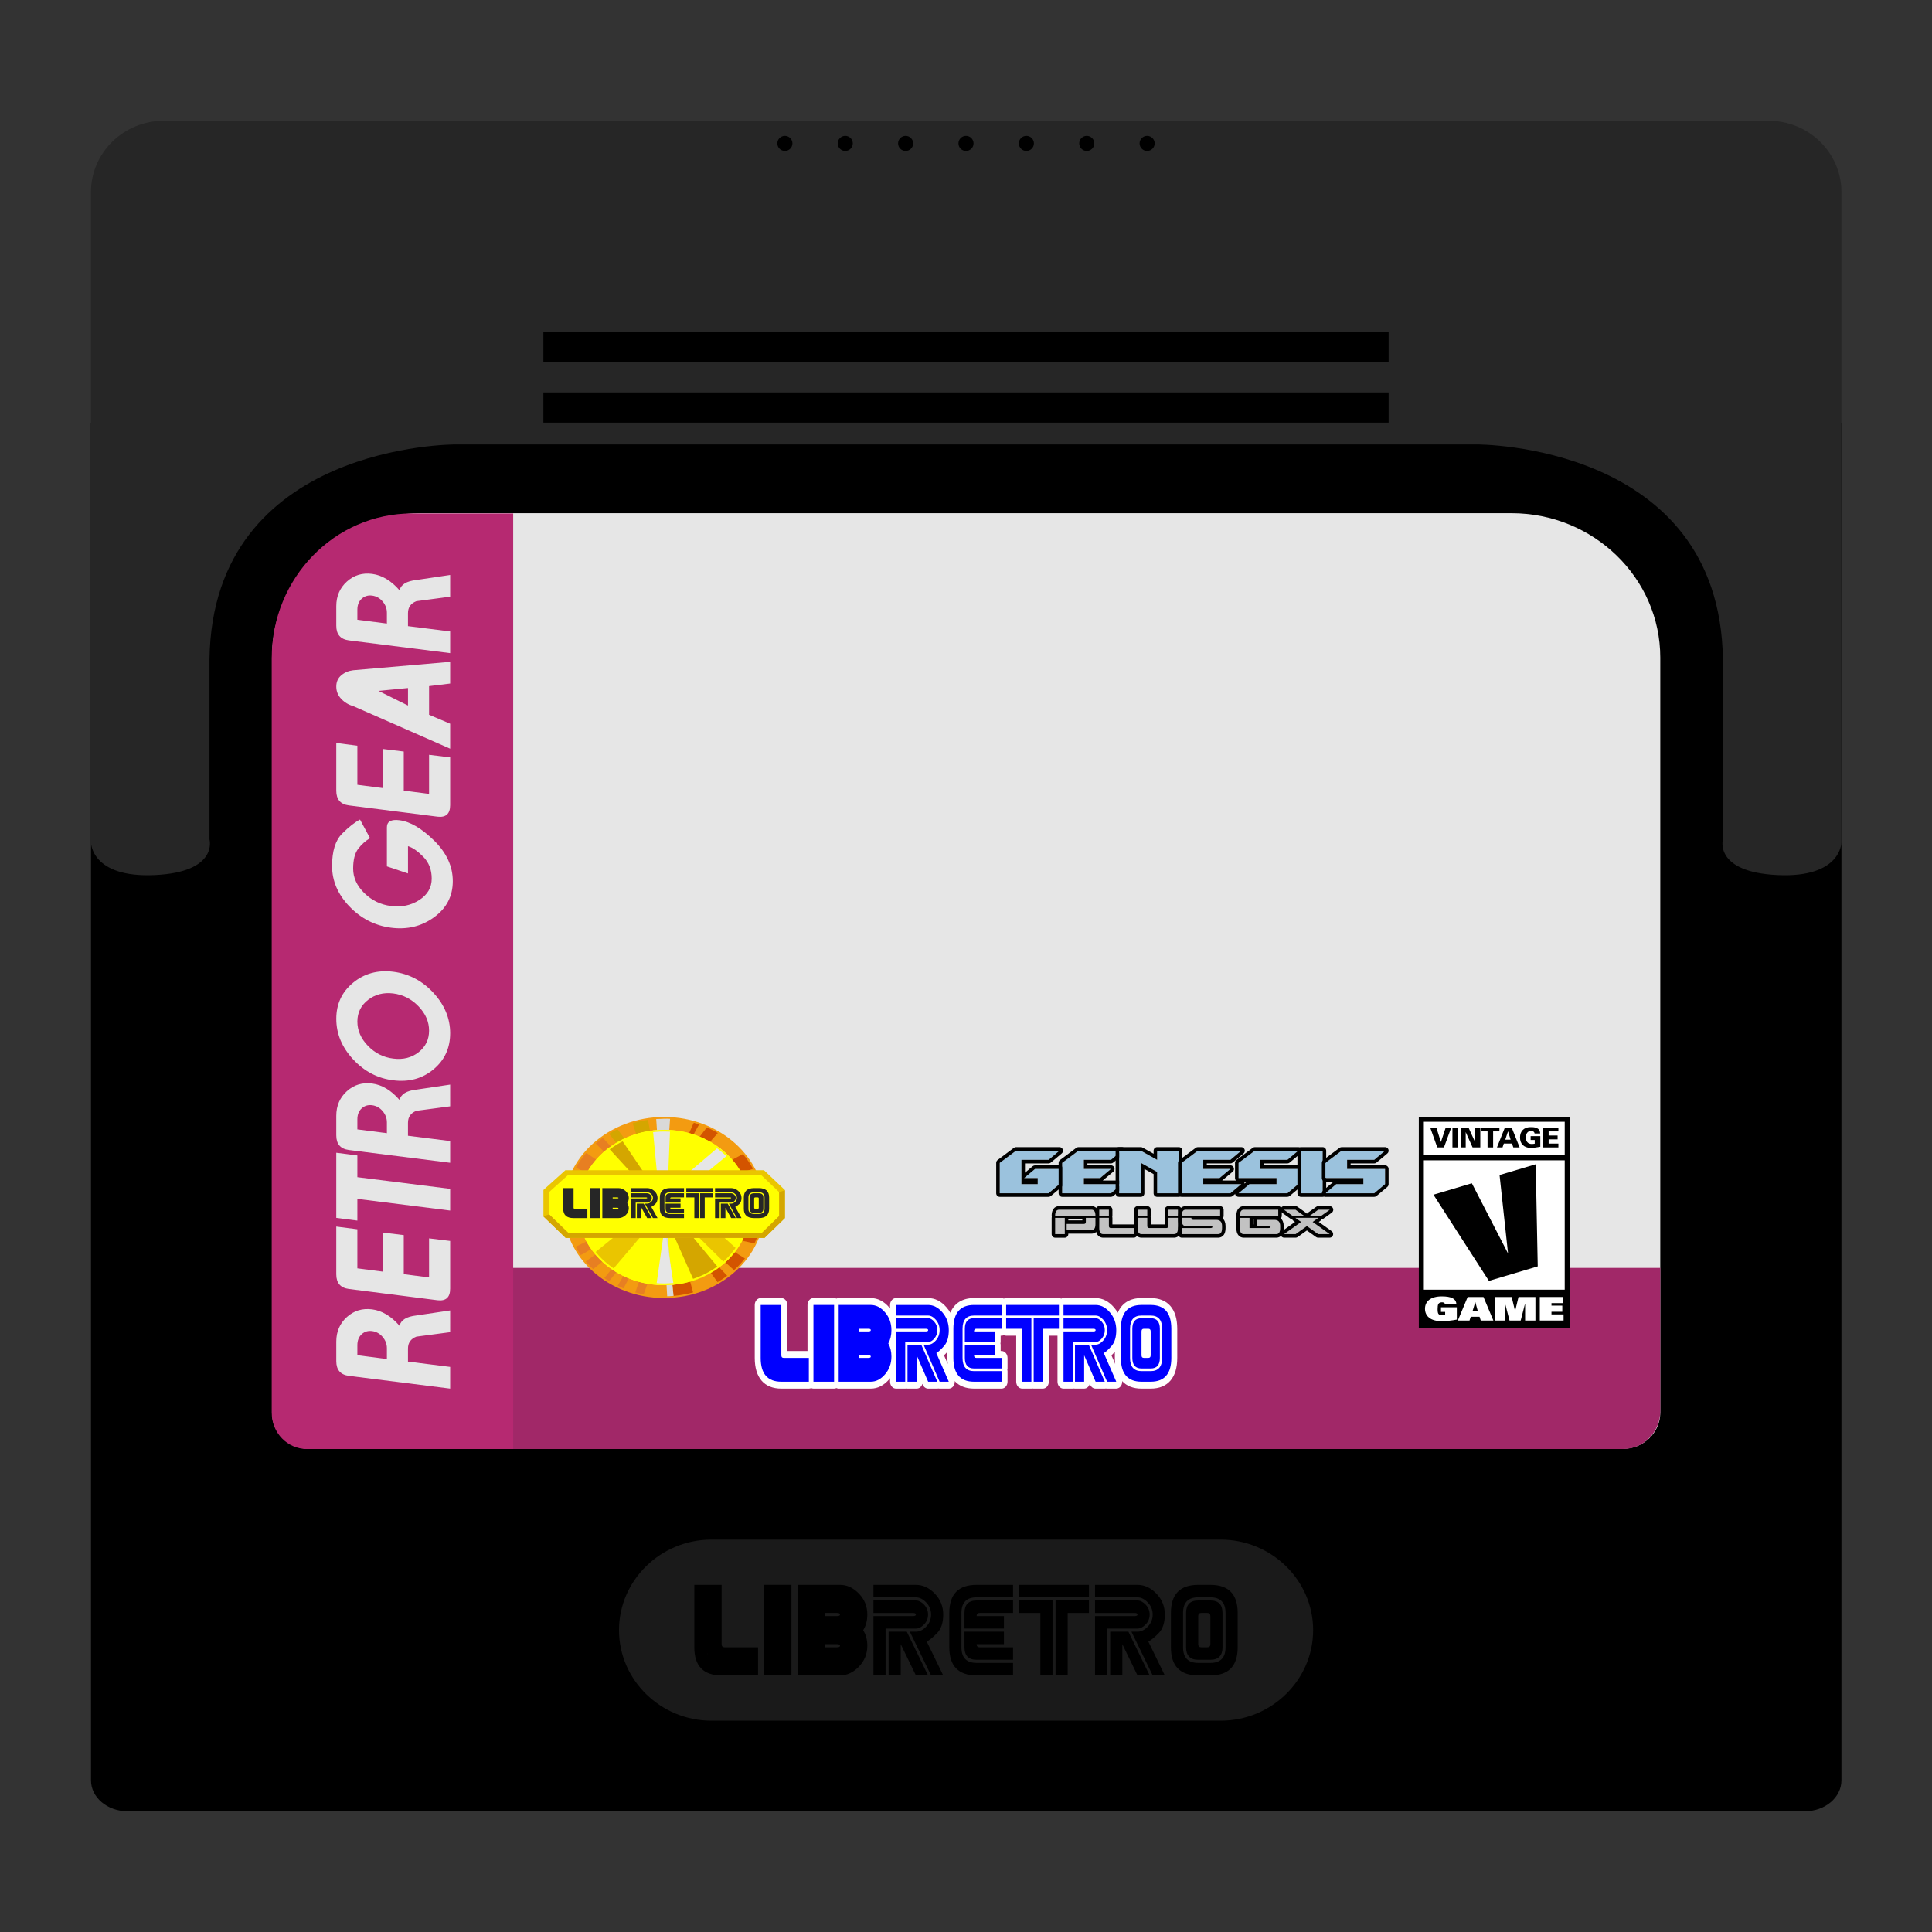<?xml version="1.0" encoding="UTF-8" standalone="no"?>
<svg
   xmlns:dc="http://purl.org/dc/elements/1.1/"
   xmlns:cc="http://creativecommons.org/ns#"
   xmlns:rdf="http://www.w3.org/1999/02/22-rdf-syntax-ns#"
   xmlns:svg="http://www.w3.org/2000/svg"
   xmlns="http://www.w3.org/2000/svg"
   xmlns:sodipodi="http://sodipodi.sourceforge.net/DTD/sodipodi-0.dtd"
   xmlns:inkscape="http://www.inkscape.org/namespaces/inkscape"
   viewBox="0 0 341.333 341.333"
   height="341.333"
   width="341.333"
   xml:space="preserve"
   id="svg2"
   version="1.1"
   sodipodi:docname="Sega - Game Gear-content.svg"
   inkscape:version="0.92.2 (5c3e80d, 2017-08-06)"><rect x="0" y="0" width="341.333" height="341.333" fill="#333333" stroke="none"/><sodipodi:namedview
     pagecolor="#ffffff"
     bordercolor="#666666"
     borderopacity="1"
     objecttolerance="10"
     gridtolerance="10"
     guidetolerance="10"
     inkscape:pageopacity="0"
     inkscape:pageshadow="2"
     inkscape:window-width="1024"
     inkscape:window-height="705"
     id="namedview233"
     showgrid="false"
     inkscape:pagecheckerboard="true"
     inkscape:zoom="0.48889803"
     inkscape:cx="357.12818"
     inkscape:cy="132.36844"
     inkscape:window-x="-8"
     inkscape:window-y="-8"
     inkscape:window-maximized="1"
     inkscape:current-layer="svg2" /><defs
     id="defs6"><clipPath
       id="clipPath18"
       clipPathUnits="userSpaceOnUse"><path
         id="path16"
         d="M 0,256 H 256 V 0 H 0 Z" /></clipPath><clipPath
       id="clipPath26"
       clipPathUnits="userSpaceOnUse"><path
         id="path24"
         d="M 4,248 H 252 V 8 H 4 Z" /></clipPath></defs><g
     id="g36"
     transform="matrix(1.333,0,0,-1.333,318.889,320)"
     style="fill:#000000"><path
       inkscape:connector-curvature="0"
       d="m 0,0 h -222.333 c -2.67,0 -4.834,1.831 -4.834,4.089 V 184 h 232 V 4.089 C 4.833,1.831 2.669,0 0,0"
       style="fill:#000000;fill-opacity:1;fill-rule:nonzero;stroke:none"
       id="path38" /></g><g
     id="g40"
     transform="matrix(1.333,0,0,-1.333,312.444,21.333)"><path
       inkscape:connector-curvature="0"
       d="m 0,0 h -212.667 c -5.338,0 -9.666,-4.229 -9.666,-9.447 v -86.2 c 0,0 0,-4.723 8.458,-4.33 8.458,0.394 7.25,4.724 7.25,4.724 v 23.9 c 0.403,28.624 32.625,28.45 32.625,28.45 h 135.333 c 0,0 32.223,0.174 32.625,-28.45 v -23.9 c 0,0 -1.208,-4.33 7.25,-4.724 8.459,-0.393 8.459,4.33 8.459,4.33 v 86.2 C 9.667,-4.229 5.339,0 0,0"
       style="fill:#262626;fill-opacity:1;fill-rule:nonzero;stroke:none"
       id="path42" /></g><path
     inkscape:connector-curvature="0"
     d="M 245.333,64 H 96 V 58.667 H 245.333 Z"
     style="fill:#000000;fill-opacity:1;fill-rule:nonzero;stroke:none;stroke-width:1.333"
     id="path44" /><path
     inkscape:connector-curvature="0"
     d="M 245.333,74.667 H 96 V 69.333 H 245.333 Z"
     style="fill:#000000;fill-opacity:1;fill-rule:nonzero;stroke:none;stroke-width:1.333"
     id="path46" /><g
     id="g48"
     transform="matrix(1.333,0,0,-1.333,267.048,90.667)"
     style="font-variant-east_asian:normal;opacity:1;vector-effect:none;fill:#e6e6e6;fill-opacity:1;stroke-width:1;stroke-linecap:butt;stroke-linejoin:miter;stroke-miterlimit:4;stroke-dasharray:none;stroke-dashoffset:0;stroke-opacity:1;stroke:none"><path
       inkscape:connector-curvature="0"
       d="m 0,0 c 10.87,0 19.714,-8.585 19.714,-19.138 v -100.077 c 0,-2.643 -2.206,-4.785 -4.928,-4.785 h -174.143 c -2.722,0 -4.929,2.142 -4.929,4.785 v 100.077 c 0,10.57 8.827,19.138 19.715,19.138 L 0,0"
       style="fill:#e6e6e6;fill-opacity:1;fill-rule:nonzero;stroke:none;font-variant-east_asian:normal;vector-effect:none;stroke-width:1;stroke-linecap:butt;stroke-linejoin:miter;stroke-miterlimit:4;stroke-dasharray:none;stroke-dashoffset:0;stroke-opacity:1"
       id="path50" /></g><g
     id="g52"
     transform="matrix(1.333,0,0,-1.333,215.671,304)"
     style="fill:#1a1a1a"><path
       inkscape:connector-curvature="0"
       d="m 0,0 h -67.507 c -6.735,0 -12.246,5.4 -12.246,12 v 0 c 0,6.6 5.511,12 12.246,12 H 0 c 6.736,0 12.247,-5.4 12.247,-12 v 0 C 12.247,5.4 6.736,0 0,0"
       style="fill:#1a1a1a;fill-opacity:1;fill-rule:nonzero;stroke:none"
       id="path54" /></g><g
     id="g56"
     transform="matrix(1.333,0,0,-1.333,163.962,296)"
     style="fill:#000000"><path
       inkscape:connector-curvature="0"
       d="M 0,0 H -1.609 L -3.62,4.138 V 0 h -1.609 v 5.793 h 2.413 z M 0,8.069 C 0,7.554 -0.177,7.115 -0.53,6.752 -0.883,6.389 -1.242,6.207 -1.609,6.207 H -5.631 V 0 H -7.24 v 7.862 h 5.229 c 0.268,0 0.402,0.069 0.402,0.207 0,0.138 -0.134,0.207 -0.402,0.207 H -7.24 v 1.655 h 5.631 c 0.367,0 0.726,-0.184 1.079,-0.552 C -0.177,9.011 0,8.575 0,8.069 m 2.011,0 C 2.011,6.984 1.741,6.163 1.2,5.607 0.659,5.051 0.201,4.676 -0.174,4.483 L 2.011,0 H 0.402 l -2.815,5.793 h 0.804 c 0.474,0 0.927,0.223 1.361,0.669 0.433,0.446 0.65,0.982 0.65,1.607 0,0.616 -0.217,1.149 -0.65,1.6 -0.434,0.451 -0.887,0.676 -1.361,0.676 H -7.24 V 12 h 5.631 c 0.921,0 1.754,-0.386 2.501,-1.159 0.746,-0.772 1.119,-1.696 1.119,-2.772"
       style="fill:#000000;fill-opacity:1;fill-rule:nonzero;stroke:none"
       id="path58" /></g><g
     id="g60"
     transform="matrix(1.333,0,0,-1.333,167.717,284.965)"
     style="fill:#000000"><path
       inkscape:connector-curvature="0"
       d="M 0,0 C 0,2.483 1.207,3.724 3.62,3.724 H 8.447 V 2.069 H 3.62 C 2.279,2.069 1.609,1.379 1.609,0 v -4.552 c 0,-1.379 0.67,-2.069 2.011,-2.069 H 8.447 V -8.276 H 3.62 C 1.207,-8.276 0,-7.034 0,-4.552 Z"
       style="fill:#000000;fill-opacity:1;fill-rule:nonzero;stroke:none"
       id="path62" /></g><g
     id="g64"
     transform="matrix(1.333,0,0,-1.333,170.398,287.724)"
     style="fill:#000000"><path
       inkscape:connector-curvature="0"
       d="M 0,0 V 2.069 C 0,3.172 0.536,3.724 1.609,3.724 H 6.436 V 2.069 H 2.011 C 1.743,2.069 1.609,1.931 1.609,1.655 h 3.62 V 0 Z"
       style="fill:#000000;fill-opacity:1;fill-rule:nonzero;stroke:none"
       id="path66" /></g><g
     id="g68"
     transform="matrix(1.333,0,0,-1.333,170.398,288.276)"
     style="fill:#000000"><path
       inkscape:connector-curvature="0"
       d="m 0,0 h 5.229 v -1.655 h -3.62 c 0,-0.276 0.134,-0.414 0.402,-0.414 H 6.436 V -3.724 H 1.609 C 0.536,-3.724 0,-3.172 0,-2.069 Z"
       style="fill:#000000;fill-opacity:1;fill-rule:nonzero;stroke:none"
       id="path70" /></g><g
     id="g72"
     transform="matrix(1.333,0,0,-1.333,186.488,282.759)"
     style="fill:#000000"><path
       inkscape:connector-curvature="0"
       d="M 0,0 H 4.425 V -1.655 H 1.609 V -9.931 H 0 Z m -0.402,0 v -9.931 h -1.609 v 8.276 H -4.827 V 0 Z m 4.827,0.414 h -9.251 v 1.655 h 9.251 z"
       style="fill:#000000;fill-opacity:1;fill-rule:nonzero;stroke:none"
       id="path74" /></g><g
     id="g76"
     transform="matrix(1.333,0,0,-1.333,203.113,296)"
     style="fill:#000000"><path
       inkscape:connector-curvature="0"
       d="M 0,0 H -1.609 L -3.62,4.138 V 0 h -1.609 v 5.793 h 2.413 z M 0,8.069 C 0,7.554 -0.177,7.115 -0.53,6.752 -0.883,6.389 -1.242,6.207 -1.609,6.207 H -5.631 V 0 H -7.24 v 7.862 h 5.229 c 0.268,0 0.402,0.069 0.402,0.207 0,0.138 -0.134,0.207 -0.402,0.207 H -7.24 v 1.655 h 5.631 c 0.367,0 0.726,-0.184 1.079,-0.552 C -0.177,9.011 0,8.575 0,8.069 m 2.011,0 C 2.011,6.984 1.741,6.163 1.2,5.607 0.659,5.051 0.201,4.676 -0.174,4.483 L 2.011,0 H 0.402 l -2.815,5.793 h 0.804 c 0.474,0 0.927,0.223 1.361,0.669 0.433,0.446 0.65,0.982 0.65,1.607 0,0.616 -0.217,1.149 -0.65,1.6 -0.434,0.451 -0.887,0.676 -1.361,0.676 H -7.24 V 12 h 5.631 c 0.921,0 1.754,-0.386 2.501,-1.159 0.746,-0.772 1.119,-1.696 1.119,-2.772"
       style="fill:#000000;fill-opacity:1;fill-rule:nonzero;stroke:none"
       id="path78" /></g><g
     id="g80"
     transform="matrix(1.333,0,0,-1.333,213.84,285.517)"
     style="fill:#000000"><path
       inkscape:connector-curvature="0"
       d="M 0,0 C 0,0.276 -0.134,0.414 -0.402,0.414 H -1.207 C -1.475,0.414 -1.609,0.276 -1.609,0 v -3.724 c 0,-0.276 0.134,-0.414 0.402,-0.414 h 0.805 C -0.134,-4.138 0,-4 0,-3.724 Z M 1.609,0.414 V -4.138 C 1.609,-5.241 1.073,-5.793 0,-5.793 h -1.609 c -1.073,0 -1.609,0.552 -1.609,1.655 v 4.552 c 0,1.103 0.536,1.655 1.609,1.655 H 0 c 1.073,0 1.609,-0.552 1.609,-1.655 m 0.402,0 C 2.011,1.793 1.341,2.483 0,2.483 h -1.609 c -1.341,0 -2.011,-0.69 -2.011,-2.069 v -4.552 c 0,-1.379 0.67,-2.069 2.011,-2.069 H 0 c 1.341,0 2.011,0.69 2.011,2.069 z m 1.609,0 V -4.138 C 3.62,-6.621 2.413,-7.862 0,-7.862 h -1.609 c -2.413,0 -3.62,1.241 -3.62,3.724 v 4.552 c 0,2.483 1.207,3.724 3.62,3.724 H 0 c 2.413,0 3.62,-1.241 3.62,-3.724"
       style="fill:#000000;fill-opacity:1;fill-rule:nonzero;stroke:none"
       id="path82" /></g><g
     id="g84"
     transform="matrix(1.333,0,0,-1.333,125.008,292.29)"
     style="fill:#000000"><path
       inkscape:connector-curvature="0"
       d="M 0,0 C -0.013,0.036 -0.021,0.076 -0.032,0.114 H 0 Z m 2.266,0.942 c -0.268,0 -0.402,0.138 -0.402,0.413 v 7.862 h -3.62 V 0.942 c 0,-2.483 1.207,-3.725 3.62,-3.725 h 4.827 v 3.725 z"
       style="fill:#000000;fill-opacity:1;fill-rule:nonzero;stroke:none"
       id="path86" /></g><path
     inkscape:connector-curvature="0"
     d="m 135.001,296 h 4.827 v -16 h -4.827 z"
     style="fill:#000000;fill-opacity:1;fill-rule:nonzero;stroke:none;stroke-width:1.333"
     id="path88" /><g
     id="g90"
     transform="matrix(1.333,0,0,-1.333,147.873,285.517)"
     style="fill:#000000"><path
       inkscape:connector-curvature="0"
       d="M 0,0 H -1.609 V 0.414 H 0 C 0.268,0.414 0.402,0.345 0.402,0.207 0.402,0.069 0.268,0 0,0 m 0,-4.138 h -1.609 v 0.414 H 0 c 0.268,0 0.402,-0.069 0.402,-0.207 0,-0.138 -0.134,-0.207 -0.402,-0.207 m 4.022,4.345 c 0,1.076 -0.373,2 -1.119,2.772 -0.747,0.773 -1.58,1.159 -2.501,1.159 h -5.631 v -12 h 5.631 c 0.921,0 1.754,0.386 2.501,1.159 0.746,0.772 1.119,1.696 1.119,2.772 0,0.782 -0.183,1.467 -0.549,2.055 0.366,0.589 0.549,1.283 0.549,2.083"
       style="fill:#000000;fill-opacity:1;fill-rule:nonzero;stroke:none"
       id="path92" /></g><g
     id="g94"
     transform="matrix(1.333,0,0,-1.333,286.762,256)"><path
       inkscape:connector-curvature="0"
       d="m 0,0 h -174.143 c -2.722,0 -4.928,2.262 -4.928,5.053 V 24 h 184 V 5.053 C 4.929,2.262 2.722,0 0,0"
       style="fill:#a12868;fill-opacity:1;fill-rule:nonzero;stroke:none"
       id="path96" /></g><g
     id="g98"
     transform="matrix(1.333,0,0,-1.333,167.38,238.827)"><path
       inkscape:connector-curvature="0"
       d="m 0,0 v -0.809 c 0,-0.285 0.021,-0.549 0.051,-0.806 l -0.498,1.144 C -0.307,-0.339 -0.154,-0.171 0,0 m 22.191,0 v -0.809 c 0,-0.285 0.022,-0.549 0.051,-0.806 l -0.498,1.144 c 0.141,0.132 0.294,0.3 0.447,0.471 m 4.745,7.12 H 25.72 C 24.17,7.12 23.108,6.434 22.58,5.176 22.441,5.419 22.28,5.65 22.093,5.868 21.377,6.699 20.552,7.12 19.64,7.12 H 15.385 C 15.277,7.12 15.174,7.094 15.081,7.049 14.987,7.094 14.884,7.12 14.777,7.12 H 7.785 C 7.677,7.12 7.575,7.094 7.481,7.049 7.387,7.094 7.285,7.12 7.177,7.12 H 3.529 C 1.979,7.12 0.917,6.434 0.388,5.176 0.249,5.419 0.089,5.65 -0.099,5.868 -0.814,6.699 -1.639,7.12 -2.551,7.12 H -6.807 C -7.245,7.12 -7.6,6.71 -7.6,6.205 V 5.731 C -7.635,5.775 -7.661,5.825 -7.698,5.868 -8.414,6.699 -9.239,7.12 -10.151,7.12 h -4.256 c -0.107,0 -0.21,-0.026 -0.304,-0.071 -0.093,0.045 -0.196,0.071 -0.304,0.071 h -2.735 c -0.438,0 -0.793,-0.41 -0.793,-0.915 V 0.106 h -2.67 v 6.099 c 0,0.505 -0.355,0.915 -0.793,0.915 h -2.736 c -0.438,0 -0.793,-0.41 -0.793,-0.915 v -7.014 c 0,-2.625 1.253,-4.071 3.529,-4.071 h 3.648 c 0.108,0 0.21,0.026 0.304,0.071 0.093,-0.045 0.196,-0.071 0.304,-0.071 h 2.735 c 0.108,0 0.211,0.026 0.304,0.071 0.094,-0.045 0.197,-0.071 0.304,-0.071 h 4.256 c 0.912,0 1.737,0.421 2.453,1.252 0.037,0.043 0.063,0.093 0.098,0.137 v -0.474 c 0,-0.505 0.355,-0.915 0.793,-0.915 h 1.216 c 0.052,0 0.103,0.006 0.152,0.017 0.049,-0.011 0.1,-0.017 0.152,-0.017 h 1.216 c 0.353,0 0.652,0.266 0.755,0.634 l 0.056,-0.128 c 0.134,-0.31 0.409,-0.506 0.709,-0.506 h 1.216 c 0.052,0 0.102,0.006 0.152,0.017 0.05,-0.011 0.1,-0.017 0.152,-0.017 h 1.216 c 0.275,0 0.53,0.164 0.675,0.434 0.092,0.172 0.124,0.37 0.108,0.565 0.597,-0.652 1.456,-0.999 2.561,-0.999 h 3.648 c 0.438,0 0.793,0.41 0.793,0.915 v 1.403 c 0,0.062 -0.021,0.116 -0.031,0.175 0.01,0.059 0.031,0.113 0.031,0.175 v 1.403 c 0,0.505 -0.355,0.915 -0.793,0.915 H 7.058 v 0.839 c 0,0.062 -0.021,0.116 -0.031,0.175 0.01,0.059 0.031,0.113 0.031,0.175 v 0.839 h 0.119 c 0.108,0 0.21,0.026 0.304,0.071 C 7.575,2.16 7.677,2.134 7.785,2.134 H 9.12 v -6.099 c 0,-0.505 0.355,-0.915 0.793,-0.915 h 1.216 c 0.052,0 0.102,0.006 0.152,0.017 0.049,-0.011 0.1,-0.017 0.152,-0.017 h 1.216 c 0.438,0 0.793,0.41 0.793,0.915 v 6.099 h 1.15 v -6.099 c 0,-0.505 0.355,-0.915 0.793,-0.915 h 1.216 c 0.052,0 0.102,0.006 0.152,0.017 0.049,-0.011 0.1,-0.017 0.152,-0.017 h 1.215 c 0.354,0 0.653,0.266 0.755,0.634 l 0.056,-0.128 c 0.135,-0.31 0.409,-0.506 0.709,-0.506 h 1.216 c 0.052,0 0.103,0.006 0.152,0.017 0.05,-0.011 0.101,-0.017 0.152,-0.017 h 1.216 c 0.275,0 0.531,0.164 0.675,0.434 0.092,0.172 0.124,0.37 0.109,0.565 0.596,-0.652 1.455,-0.999 2.56,-0.999 h 1.216 c 2.276,0 3.529,1.446 3.529,4.071 v 3.858 c 0,2.625 -1.253,4.071 -3.529,4.071"
       style="fill:#ffffff;fill-opacity:1;fill-rule:nonzero;stroke:none"
       id="path100" /></g><g
     id="g102"
     transform="matrix(1.333,0,0,-1.333,165.6,244.113)"><path
       inkscape:connector-curvature="0"
       d="m 0,0 h -1.216 l -1.52,3.507 V 0 h -1.216 v 4.91 h 1.824 z M 0,6.839 C 0,6.402 -0.133,6.03 -0.4,5.722 -0.667,5.414 -0.939,5.26 -1.216,5.26 h -3.04 V 0 h -1.216 v 6.663 h 3.952 c 0.203,0 0.304,0.059 0.304,0.176 0,0.117 -0.101,0.175 -0.304,0.175 h -3.952 v 1.403 h 4.256 c 0.277,0 0.549,-0.156 0.816,-0.468 C -0.133,7.637 0,7.267 0,6.839 m 1.52,0 C 1.52,5.919 1.316,5.223 0.907,4.752 0.498,4.28 0.152,3.963 -0.132,3.799 L 1.52,0 H 0.304 l -2.128,4.91 h 0.608 c 0.358,0 0.701,0.189 1.029,0.567 0.327,0.378 0.491,0.832 0.491,1.362 0,0.522 -0.164,0.974 -0.491,1.356 -0.328,0.382 -0.671,0.572 -1.029,0.572 h -4.256 v 1.403 h 4.256 C -0.52,10.17 0.11,9.843 0.674,9.188 1.238,8.534 1.52,7.75 1.52,6.839"
       style="fill:#0000ff;fill-opacity:1;fill-rule:nonzero;stroke:none"
       id="path104" /></g><g
     id="g106"
     transform="matrix(1.333,0,0,-1.333,168.437,234.762)"><path
       inkscape:connector-curvature="0"
       d="M 0,0 C 0,2.104 0.912,3.156 2.736,3.156 H 6.384 V 1.753 H 2.736 C 1.723,1.753 1.216,1.169 1.216,0 v -3.858 c 0,-1.169 0.507,-1.753 1.52,-1.753 H 6.384 V -7.014 H 2.736 C 0.912,-7.014 0,-5.962 0,-3.858 Z"
       style="fill:#0000ff;fill-opacity:1;fill-rule:nonzero;stroke:none"
       id="path108" /></g><g
     id="g110"
     transform="matrix(1.333,0,0,-1.333,170.464,237.099)"><path
       inkscape:connector-curvature="0"
       d="M 0,0 V 1.753 C 0,2.689 0.405,3.156 1.216,3.156 H 4.864 V 1.753 H 1.52 C 1.317,1.753 1.216,1.637 1.216,1.403 H 3.952 V 0 Z"
       style="fill:#0000ff;fill-opacity:1;fill-rule:nonzero;stroke:none"
       id="path112" /></g><g
     id="g114"
     transform="matrix(1.333,0,0,-1.333,170.464,237.567)"><path
       inkscape:connector-curvature="0"
       d="M 0,0 H 3.952 V -1.403 H 1.216 c 0,-0.234 0.101,-0.351 0.304,-0.351 H 4.864 V -3.156 H 1.216 C 0.405,-3.156 0,-2.689 0,-1.754 Z"
       style="fill:#0000ff;fill-opacity:1;fill-rule:nonzero;stroke:none"
       id="path116" /></g><g
     id="g118"
     transform="matrix(1.333,0,0,-1.333,182.623,232.891)"><path
       inkscape:connector-curvature="0"
       d="M 0,0 H 3.344 V -1.403 H 1.216 V -8.417 H 0 Z M -0.304,0 V -8.417 H -1.52 v 7.014 H -3.648 V 0 Z m 3.648,0.351 h -6.992 v 1.403 h 6.992 z"
       style="fill:#0000ff;fill-opacity:1;fill-rule:nonzero;stroke:none"
       id="path120" /></g><g
     id="g122"
     transform="matrix(1.333,0,0,-1.333,195.188,244.113)"><path
       inkscape:connector-curvature="0"
       d="m 0,0 h -1.216 l -1.52,3.507 V 0 h -1.216 v 4.91 h 1.824 z M 0,6.839 C 0,6.402 -0.133,6.03 -0.4,5.722 -0.667,5.414 -0.939,5.26 -1.216,5.26 h -3.04 V 0 h -1.216 v 6.663 h 3.952 c 0.203,0 0.304,0.059 0.304,0.176 0,0.117 -0.101,0.175 -0.304,0.175 h -3.952 v 1.403 h 4.256 c 0.277,0 0.549,-0.156 0.816,-0.468 C -0.133,7.637 0,7.267 0,6.839 m 1.52,0 C 1.52,5.919 1.316,5.223 0.907,4.752 0.498,4.28 0.152,3.963 -0.132,3.799 L 1.52,0 H 0.304 l -2.128,4.91 h 0.608 c 0.358,0 0.701,0.189 1.029,0.567 0.327,0.378 0.491,0.832 0.491,1.362 0,0.522 -0.164,0.974 -0.491,1.356 -0.328,0.382 -0.671,0.572 -1.029,0.572 h -4.256 v 1.403 h 4.256 C -0.52,10.17 0.11,9.843 0.674,9.188 1.238,8.534 1.52,7.75 1.52,6.839"
       style="fill:#0000ff;fill-opacity:1;fill-rule:nonzero;stroke:none"
       id="path124" /></g><g
     id="g126"
     transform="matrix(1.333,0,0,-1.333,203.295,235.229)"><path
       inkscape:connector-curvature="0"
       d="M 0,0 C 0,0.234 -0.101,0.351 -0.304,0.351 H -0.912 C -1.115,0.351 -1.216,0.234 -1.216,0 v -3.156 c 0,-0.234 0.101,-0.351 0.304,-0.351 h 0.608 C -0.101,-3.507 0,-3.39 0,-3.156 Z M 1.216,0.351 V -3.507 C 1.216,-4.442 0.811,-4.91 0,-4.91 h -1.216 c -0.811,0 -1.216,0.468 -1.216,1.403 v 3.858 c 0,0.935 0.405,1.402 1.216,1.402 H 0 c 0.811,0 1.216,-0.467 1.216,-1.402 m 0.304,0 C 1.52,1.52 1.013,2.104 0,2.104 h -1.216 c -1.013,0 -1.52,-0.584 -1.52,-1.753 v -3.858 c 0,-1.169 0.507,-1.753 1.52,-1.753 H 0 c 1.013,0 1.52,0.584 1.52,1.753 z m 1.216,0 V -3.507 C 2.736,-5.611 1.824,-6.663 0,-6.663 h -1.216 c -1.824,0 -2.736,1.052 -2.736,3.156 v 3.858 c 0,2.104 0.912,3.156 2.736,3.156 H 0 c 1.824,0 2.736,-1.052 2.736,-3.156"
       style="fill:#0000ff;fill-opacity:1;fill-rule:nonzero;stroke:none"
       id="path128" /></g><g
     id="g130"
     transform="matrix(1.333,0,0,-1.333,138.444,239.905)"><path
       inkscape:connector-curvature="0"
       d="M 0,0 C -0.203,0 -0.304,0.117 -0.304,0.351 V 7.014 H -3.04 V 0 c 0,-2.104 0.912,-3.156 2.736,-3.156 H 3.344 V 0 Z"
       style="fill:#0000ff;fill-opacity:1;fill-rule:nonzero;stroke:none"
       id="path132" /></g><path
     inkscape:connector-curvature="0"
     d="m 143.712,244.113 h 3.648 v -13.56 h -3.648 z"
     style="fill:#0000ff;fill-opacity:1;fill-rule:nonzero;stroke:none;stroke-width:1.333"
     id="path134" /><g
     id="g136"
     transform="matrix(1.333,0,0,-1.333,153.44,235.229)"><path
       inkscape:connector-curvature="0"
       d="M 0,0 H -1.216 V 0.351 H 0 C 0.203,0.351 0.304,0.292 0.304,0.175 0.304,0.058 0.203,0 0,0 m 0,-3.507 h -1.216 v 0.351 H 0 c 0.203,0 0.304,-0.059 0.304,-0.176 C 0.304,-3.449 0.203,-3.507 0,-3.507 M 3.04,0.175 C 3.04,1.087 2.758,1.87 2.194,2.525 1.63,3.18 1,3.507 0.304,3.507 h -4.256 v -10.17 h 4.256 c 0.696,0 1.326,0.327 1.89,0.982 0.564,0.654 0.846,1.438 0.846,2.349 0,0.663 -0.139,1.243 -0.416,1.742 0.277,0.499 0.416,1.087 0.416,1.765"
       style="fill:#0000ff;fill-opacity:1;fill-rule:nonzero;stroke:none"
       id="path138" /></g><g
     id="g140"
     transform="matrix(1.333,0,0,-1.333,90.667,256)"><path
       inkscape:connector-curvature="0"
       d="M 0,0 H -27.352 C -29.919,0 -32,2.142 -32,4.785 v 100.077 c 0,10.57 8.323,19.138 18.59,19.138 H 0 Z"
       style="fill:#b62971;fill-opacity:1;fill-rule:nonzero;stroke:none"
       id="path142" /></g><g
     id="g144"
     transform="matrix(1.333,0,0,-1.333,250.667,197.333)"><path
       inkscape:connector-curvature="0"
       d="M 0,0 V -5.027 -5.742 -22.997 -23.61 -28 h 20 v 4.39 0.613 17.255 0.715 V 0 Z"
       style="fill:#000000;fill-opacity:1;fill-rule:nonzero;stroke:none"
       id="path146" /></g><path
     inkscape:connector-curvature="0"
     d="m 276.444,227.852 h -24.889 v -22.855 h 24.889 z"
     style="fill:#ffffff;fill-opacity:1;fill-rule:nonzero;stroke:none;stroke-width:1.333"
     id="path148" /><path
     inkscape:connector-curvature="0"
     d="m 251.556,198.187 h 24.889 v 5.849 h -24.889 z"
     style="fill:#ffffff;fill-opacity:1;fill-rule:nonzero;stroke:none;stroke-width:1.333"
     id="path150" /><g
     id="g152"
     transform="matrix(1.333,0,0,-1.333,254.581,230.96)"><path
       inkscape:connector-curvature="0"
       d="M 0,0 H 2.101 V -1.634 C 1.469,-1.759 0.734,-1.841 0.068,-1.841 c -1.469,0 -2.186,0.687 -2.186,1.642 0,0.956 0.717,1.643 2.231,1.643 1.254,0 1.909,-0.316 1.926,-1.046 H 0.525 C 0.52,0.497 0.469,0.562 0.401,0.601 0.333,0.64 0.237,0.657 0.136,0.657 c -0.243,0 -0.401,-0.095 -0.48,-0.22 -0.08,-0.126 -0.102,-0.432 -0.102,-0.696 0,-0.303 0.034,-0.51 0.107,-0.61 0.096,-0.13 0.254,-0.185 0.463,-0.185 0.153,0 0.3,0.017 0.43,0.064 v 0.377 H 0 Z"
       style="fill:#ffffff;fill-opacity:1;fill-rule:nonzero;stroke:none"
       id="path154" /></g><g
     id="g156"
     transform="matrix(1.333,0,0,-1.333,261.083,231.622)"><path
       inkscape:connector-curvature="0"
       d="M 0,0 -0.322,1.176 H -0.333 L -0.689,0 Z m -1.339,1.859 h 2.096 l 1.31,-3.121 H 0.395 l -0.158,0.501 h -1.169 l -0.164,-0.501 h -1.548 z"
       style="fill:#ffffff;fill-opacity:1;fill-rule:nonzero;stroke:none"
       id="path158" /></g><g
     id="g160"
     transform="matrix(1.333,0,0,-1.333,269.446,230.331)"><path
       inkscape:connector-curvature="0"
       d="m 0,0 h -0.011 l -0.576,-2.23 h -1.48 L -2.643,0 h -0.012 v -2.23 h -1.367 v 3.12 h 2.243 l 0.446,-1.858 h 0.011 L -0.875,0.89 H 1.367 V -2.23 H 0 Z"
       style="fill:#ffffff;fill-opacity:1;fill-rule:nonzero;stroke:none"
       id="path162" /></g><g
     id="g164"
     transform="matrix(1.333,0,0,-1.333,272.041,229.144)"><path
       inkscape:connector-curvature="0"
       d="M 0,0 H 3.101 V -0.813 H 1.548 V -1.145 H 2.982 V -1.958 H 1.548 v -0.35 H 3.152 V -3.121 H 0 Z"
       style="fill:#ffffff;fill-opacity:1;fill-rule:nonzero;stroke:none"
       id="path166" /></g><g
     id="g168"
     transform="matrix(1.333,0,0,-1.333,255.42,199.207)"><path
       inkscape:connector-curvature="0"
       d="m 0,0 h 0.734 l -0.97,-2.634 H -1.118 L -2.059,0 h 0.815 l 0.602,-1.908 h 0.007 z"
       style="fill:#000000;fill-opacity:1;fill-rule:nonzero;stroke:none"
       id="path170" /></g><path
     inkscape:connector-curvature="0"
     d="m 256.608,199.207 h 0.984 v 3.512 h -0.984 z"
     style="fill:#000000;fill-opacity:1;fill-rule:nonzero;stroke:none;stroke-width:1.333"
     id="path172" /><g
     id="g174"
     transform="matrix(1.333,0,0,-1.333,258.065,199.207)"><path
       inkscape:connector-curvature="0"
       d="m 0,0 h 1.033 l 0.894,-1.963 0.007,0.007 V 0 H 2.598 V -2.634 H 1.576 L 0.672,-0.617 H 0.664 V -2.634 H 0 Z"
       style="fill:#000000;fill-opacity:1;fill-rule:nonzero;stroke:none"
       id="path176" /></g><g
     id="g178"
     transform="matrix(1.333,0,0,-1.333,262.811,199.888)"><path
       inkscape:connector-curvature="0"
       d="M 0,0 H -0.816 V 0.511 H 1.572 V 0 H 0.738 V -2.123 H 0 Z"
       style="fill:#000000;fill-opacity:1;fill-rule:nonzero;stroke:none"
       id="path180" /></g><g
     id="g182"
     transform="matrix(1.333,0,0,-1.333,266.887,201.353)"><path
       inkscape:connector-curvature="0"
       d="M 0,0 -0.34,1.095 H -0.351 L -0.712,0 Z m -1.812,-1.025 1.052,2.634 h 0.9 L 1.192,-1.025 H 0.358 l -0.177,0.514 h -1.082 l -0.173,-0.514 z"
       style="fill:#000000;fill-opacity:1;fill-rule:nonzero;stroke:none"
       id="path184" /></g><g
     id="g186"
     transform="matrix(1.333,0,0,-1.333,271.146,201.406)"><path
       inkscape:connector-curvature="0"
       d="M 0,0 H -0.543 V 0.511 H 0.738 V -0.897 C 0.14,-0.985 0.026,-1.04 -0.616,-1.04 c -0.831,0.026 -1.336,0.547 -1.336,1.372 0,0.825 0.505,1.346 1.336,1.372 C 0.029,1.722 0.709,1.627 0.72,0.861 h -0.739 c -0.036,0.255 -0.239,0.332 -0.483,0.332 -0.498,0 -0.675,-0.434 -0.675,-0.861 0,-0.518 0.262,-0.861 0.793,-0.861 0.137,0 0.273,0.022 0.384,0.044 z"
       style="fill:#000000;fill-opacity:1;fill-rule:nonzero;stroke:none"
       id="path188" /></g><g
     id="g190"
     transform="matrix(1.333,0,0,-1.333,272.619,202.719)"><path
       inkscape:connector-curvature="0"
       d="M 0,0 V 2.634 H 2.03 V 2.123 H 0.738 V 1.58 H 1.927 V 1.069 H 0.738 V 0.511 H 2.03 V 0 Z"
       style="fill:#000000;fill-opacity:1;fill-rule:nonzero;stroke:none"
       id="path192" /></g><g
     id="g194"
     transform="matrix(1.333,0,0,-1.333,253.252,211.071)"><path
       inkscape:connector-curvature="0"
       d="m 0,0 5.089,1.515 4.753,-9.22 0.035,0.01 L 8.762,2.607 13.554,4.033 13.822,-9.5 7.351,-11.426 Z"
       style="fill:#000000;fill-opacity:1;fill-rule:nonzero;stroke:none"
       id="path196" /></g><g
     id="g198"
     transform="matrix(1.333,0,0,-1.333,63.138,239.434)"><path
       inkscape:connector-curvature="0"
       d="m 0,0 3.913,-0.504 v 1.439 c 0,0.552 -0.19,1.049 -0.568,1.493 C 2.967,2.872 2.504,3.129 1.956,3.201 1.421,3.273 0.961,3.135 0.576,2.788 0.192,2.44 0,1.954 0,1.331 Z m 12.297,-4.424 -13.415,1.69 c -1.118,0.144 -1.677,0.792 -1.677,1.943 v 2.59 c 0,1.33 0.469,2.418 1.406,3.264 0.938,0.845 2.053,1.184 3.345,1.016 C 3.261,5.911 4.472,5.186 5.59,3.903 5.776,4.67 6.521,5.126 7.825,5.27 l 4.472,0.665 V 3.057 L 7.825,2.464 C 7.08,2.176 6.707,1.649 6.707,0.881 v -1.726 l 5.59,-0.702 z"
       style="fill:#e6e6e6;fill-opacity:1;fill-rule:nonzero;stroke:none"
       id="path200" /></g><g
     id="g202"
     transform="matrix(1.333,0,0,-1.333,59.412,216.701)"><path
       inkscape:connector-curvature="0"
       d="m 0,0 2.795,-0.36 v -5.179 l 3.353,-0.432 v 5.18 l 2.795,-0.342 v -5.18 l 3.354,-0.431 v 5.179 l 2.795,-0.341 v -6.331 c 0,-1.151 -0.559,-1.661 -1.677,-1.529 L 1.677,-8.273 C 0.559,-8.129 0,-7.482 0,-6.331 Z"
       style="fill:#e6e6e6;fill-opacity:1;fill-rule:nonzero;stroke:none"
       id="path204" /></g><g
     id="g206"
     transform="matrix(1.333,0,0,-1.333,63.138,215.646)"><path
       inkscape:connector-curvature="0"
       d="M 0,0 -2.795,0.36 V 8.993 L 0,8.633 V 5.755 L 12.297,4.208 V 1.331 L 0,2.878 Z"
       style="fill:#e6e6e6;fill-opacity:1;fill-rule:nonzero;stroke:none"
       id="path208" /></g><g
     id="g210"
     transform="matrix(1.333,0,0,-1.333,63.138,199.531)"><path
       inkscape:connector-curvature="0"
       d="m 0,0 3.913,-0.504 v 1.439 c 0,0.552 -0.19,1.049 -0.568,1.493 C 2.967,2.872 2.504,3.129 1.956,3.201 1.421,3.273 0.961,3.135 0.576,2.788 0.192,2.44 0,1.954 0,1.331 Z m 12.297,-4.424 -13.415,1.69 c -1.118,0.144 -1.677,0.792 -1.677,1.943 v 2.59 c 0,1.33 0.469,2.418 1.406,3.264 0.938,0.845 2.053,1.184 3.345,1.016 C 3.261,5.911 4.472,5.186 5.59,3.903 5.776,4.67 6.521,5.126 7.825,5.27 l 4.472,0.665 V 3.057 L 7.825,2.464 C 7.08,2.176 6.707,1.649 6.707,0.881 v -1.726 l 5.59,-0.702 z"
       style="fill:#e6e6e6;fill-opacity:1;fill-rule:nonzero;stroke:none"
       id="path212" /></g><g
     id="g214"
     transform="matrix(1.333,0,0,-1.333,69.473,187.022)"><path
       inkscape:connector-curvature="0"
       d="M 0,0 C 1.304,-0.168 2.422,0.111 3.354,0.836 4.285,1.562 4.751,2.518 4.751,3.705 4.751,4.88 4.285,5.953 3.354,6.924 2.422,7.895 1.304,8.465 0,8.633 -1.293,8.789 -2.408,8.501 -3.345,7.77 -4.282,7.038 -4.751,6.085 -4.751,4.91 -4.751,3.723 -4.282,2.647 -3.345,1.682 -2.408,0.716 -1.293,0.156 0,0 m 0,-2.878 c -2.061,0.252 -3.834,1.178 -5.319,2.779 -1.484,1.601 -2.227,3.39 -2.227,5.369 0,1.966 0.743,3.561 2.227,4.784 C -3.834,11.277 -2.061,11.762 0,11.51 2.073,11.247 3.849,10.314 5.327,8.714 6.806,7.113 7.546,5.33 7.546,3.363 7.546,1.385 6.806,-0.216 5.327,-1.439 3.849,-2.662 2.073,-3.141 0,-2.878"
       style="fill:#e6e6e6;fill-opacity:1;fill-rule:nonzero;stroke:none"
       id="path216" /></g><g
     id="g218"
     transform="matrix(1.333,0,0,-1.333,69.1,163.905)"><path
       inkscape:connector-curvature="0"
       d="m 0,0 c -2.143,0.276 -3.983,1.214 -5.52,2.815 -1.537,1.6 -2.305,3.39 -2.305,5.368 0,1.967 0.442,3.393 1.327,4.281 0.885,0.887 1.677,1.51 2.376,1.87 L -2.795,11.87 C -3.4,11.51 -3.924,11.04 -4.367,10.458 -4.809,9.877 -5.031,8.999 -5.031,7.824 -5.031,6.636 -4.536,5.557 -3.546,4.586 -2.556,3.615 -1.374,3.045 0,2.878 1.386,2.698 2.629,2.962 3.729,3.669 4.83,4.376 5.38,5.324 5.38,6.511 5.38,7.686 5.007,8.651 4.262,9.406 3.517,10.162 2.841,10.629 2.236,10.809 V 7.194 l -2.795,0.935 v 5.18 c 0,0.767 0.559,1.079 1.677,0.935 1.409,-0.18 2.937,-1.079 4.585,-2.698 C 7.351,9.928 8.175,8.135 8.175,6.169 8.175,4.191 7.351,2.599 5.703,1.394 4.055,0.189 2.154,-0.276 0,0"
       style="fill:#e6e6e6;fill-opacity:1;fill-rule:nonzero;stroke:none"
       id="path220" /></g><g
     id="g222"
     transform="matrix(1.333,0,0,-1.333,59.412,131.268)"><path
       inkscape:connector-curvature="0"
       d="m 0,0 2.795,-0.36 v -5.179 l 3.353,-0.432 v 5.18 l 2.795,-0.342 v -5.18 l 3.354,-0.431 v 5.179 l 2.795,-0.341 v -6.331 c 0,-1.151 -0.559,-1.661 -1.677,-1.529 L 1.677,-8.273 C 0.559,-8.129 0,-7.482 0,-6.331 Z"
       style="fill:#e6e6e6;fill-opacity:1;fill-rule:nonzero;stroke:none"
       id="path224" /></g><g
     id="g226"
     transform="matrix(1.333,0,0,-1.333,66.865,122.06)"><path
       inkscape:connector-curvature="0"
       d="m 0,0 3.913,-1.942 v 2.32 z m 9.502,-7.662 -12.856,5.648 c -0.605,0.168 -1.129,0.482 -1.572,0.944 -0.442,0.462 -0.664,1.01 -0.664,1.646 0,0.623 0.222,1.121 0.664,1.492 0.443,0.372 0.967,0.594 1.572,0.666 L 9.502,3.849 V 0.971 L 6.707,0.629 v -3.794 l 2.795,-1.187 z"
       style="fill:#e6e6e6;fill-opacity:1;fill-rule:nonzero;stroke:none"
       id="path228" /></g><g
     id="g230"
     transform="matrix(1.333,0,0,-1.333,63.138,109.494)"><path
       inkscape:connector-curvature="0"
       d="m 0,0 3.913,-0.504 v 1.439 c 0,0.552 -0.19,1.049 -0.568,1.493 C 2.967,2.872 2.504,3.129 1.956,3.201 1.421,3.273 0.961,3.135 0.576,2.788 0.192,2.44 0,1.954 0,1.331 Z m 12.297,-4.424 -13.415,1.69 c -1.118,0.144 -1.677,0.792 -1.677,1.943 v 2.59 c 0,1.33 0.469,2.418 1.406,3.264 0.938,0.845 2.053,1.184 3.345,1.016 C 3.261,5.911 4.472,5.186 5.59,3.903 5.776,4.67 6.521,5.126 7.825,5.27 l 4.472,0.665 V 3.057 L 7.825,2.464 C 7.08,2.176 6.707,1.649 6.707,0.881 v -1.726 l 5.59,-0.702 z"
       style="fill:#e6e6e6;fill-opacity:1;fill-rule:nonzero;stroke:none"
       id="path232" /></g><g
     id="g234"
     transform="matrix(1.333,0,0,-1.333,117.333,197.485)"><path
       inkscape:connector-curvature="0"
       d="m 0,0 c -7.285,0 -13.212,-5.332 -13.212,-11.886 0,-6.555 5.927,-11.887 13.212,-11.887 7.285,0 13.212,5.332 13.212,11.887 C 13.212,-5.332 7.285,0 0,0"
       style="fill:#f39b11;fill-opacity:1;fill-rule:nonzero;stroke:none"
       id="path236" /></g><g
     id="g238"
     transform="matrix(1.333,0,0,-1.333,114.234,211.971)"><path
       inkscape:connector-curvature="0"
       d="m 0,0 c 0,0 -9.573,4.155 -9.45,4.365 0.122,0.211 1.36,1.918 1.36,1.918 l 6.028,-4.087 0.253,0.416 -5.016,4.932 0.945,0.743 6.385,-6.773 z"
       style="fill:#e77f22;fill-opacity:1;fill-rule:nonzero;stroke:none"
       id="path240" /></g><g
     id="g242"
     transform="matrix(1.333,0,0,-1.333,107.511,200.183)"><path
       inkscape:connector-curvature="0"
       d="m 0,0 3.863,-4.915 2.454,0.7 -1.106,6.08 -2.053,-0.46 1.505,-4.53 -0.631,-0.189 -2.916,3.921 z"
       style="fill:#d4a600;fill-opacity:1;fill-rule:nonzero;stroke:none"
       id="path244" /></g><g
     id="g246"
     transform="matrix(1.333,0,0,-1.333,117.993,209.397)"><path
       inkscape:connector-curvature="0"
       d="M 0,0 C 0.21,0.416 3.357,8.42 3.509,8.376 3.662,8.331 4.202,8.157 4.202,8.157 4.202,8.157 2.651,5.471 2.819,5.385 2.988,5.3 3.156,5.051 3.156,5.051 L 5.237,7.756 6.705,7.009 4.202,4.188 5.891,1.987 10.062,4.188 11.404,2.213 2.062,-0.909 Z"
       style="fill:#d35400;fill-opacity:1;fill-rule:nonzero;stroke:none"
       id="path248" /></g><g
     id="g250"
     transform="matrix(1.333,0,0,-1.333,133.46,219.708)"><path
       inkscape:connector-curvature="0"
       d="m 0,0 -3.48,0.75 c 0,0 -1.178,-0.534 -0.967,-0.75 0.21,-0.216 3.166,-2.039 3.166,-2.039 l -1.46,-1.566 -2.972,2.671 c 0,0 -0.846,-0.282 -0.67,-0.494 0.175,-0.212 2.724,-2.932 2.724,-2.932 l -1.237,-0.928 -2.16,3.019 -2.062,-1.013 0.887,-3.304 -2.606,-0.465 -0.932,8.804 10.867,0.416 1.237,-1.419 z"
       style="fill:#d35400;fill-opacity:1;fill-rule:nonzero;stroke:none"
       id="path252" /></g><g
     id="g254"
     transform="matrix(1.333,0,0,-1.333,110.755,215.907)"><path
       inkscape:connector-curvature="0"
       d="m 0,0 -6.843,-3.293 c 0,0 0.469,-0.922 0.584,-1.085 0.115,-0.163 2.514,1.463 2.514,1.463 0,0 0.395,-0.757 0.324,-0.833 -0.071,-0.075 -2.131,-1.544 -2.131,-1.544 l 0.986,-1.029 2.133,1.741 1.044,-0.871 -1.681,-2.069 0.637,-0.412 1.634,2.027 0.799,-0.416 -1.284,-2.234 0.779,-0.347 1.231,2.315 1.21,-0.34 -0.859,-2.512 1.101,-0.256 0.936,2.578 0.338,3.672 z"
       style="fill:#e77f22;fill-opacity:1;fill-rule:nonzero;stroke:none"
       id="path256" /></g><g
     id="g258"
     transform="matrix(1.333,0,0,-1.333,132.593,213.333)"><path
       inkscape:connector-curvature="0"
       d="m 0,0 c 0,-5.687 -5.124,-10.297 -11.445,-10.297 -6.321,0 -11.445,4.61 -11.445,10.297 0,5.687 5.124,10.297 11.445,10.297 C -5.124,10.297 0,5.687 0,0"
       style="fill:#ffff00;fill-opacity:1;fill-rule:nonzero;stroke:none"
       id="path260" /></g><g
     id="g262"
     transform="matrix(1.333,0,0,-1.333,115.934,197.697)"><path
       inkscape:connector-curvature="0"
       d="M 0,0 0.744,-11.084 1.461,-23.608 2.308,-23.56 1.049,-11.046 1.845,0.137 Z"
       style="fill:#d9d9d9;fill-opacity:1;fill-rule:nonzero;stroke:none"
       id="path264" /></g><g
     id="g266"
     transform="matrix(1.333,0,0,-1.333,107.511,202.827)"><path
       inkscape:connector-curvature="0"
       d="M 0,0 6.809,-7.426 11.3,-17.552 c 0,0 2.131,0.721 3.266,1.669 l -7.2,8.685 -5.627,8.285 z"
       style="fill:#d4a600;fill-opacity:1;fill-rule:nonzero;stroke:none"
       id="path268" /></g><g
     id="g270"
     transform="matrix(1.333,0,0,-1.333,116.59,212.728)"><path
       inkscape:connector-curvature="0"
       d="M 0,0 -0.924,9.756 1.346,9.842 0.926,0 0.842,-4.486 1.816,-10.689 h -2.279 l 0.909,6.411 z"
       style="fill:#e6e6e6;fill-opacity:1;fill-rule:nonzero;stroke:none"
       id="path272" /></g><g
     id="g274"
     transform="matrix(1.333,0,0,-1.333,117.819,213.011)"><path
       inkscape:connector-curvature="0"
       d="m 0,0 -7.211,-8.494 -2.418,2.208 8.918,7.255 3.66,-0.984 6.346,-5.753 -1.635,-1.815 z"
       style="fill:#eac500;fill-opacity:1;fill-rule:nonzero;stroke:none"
       id="path276" /></g><g
     id="g278"
     transform="matrix(1.333,0,0,-1.333,118.61,209.75)"><path
       inkscape:connector-curvature="0"
       d="M 0,0 6.242,5.316 7.478,4.271 1.346,-0.795 Z"
       style="fill:#e6e6e6;fill-opacity:1;fill-rule:nonzero;stroke:none"
       id="path280" /></g><g
     id="g282"
     transform="matrix(1.333,0,0,-1.333,117.333,199.605)"><path
       inkscape:connector-curvature="0"
       d="m 0,0 c -6.321,0 -11.445,-4.61 -11.445,-10.297 0,-5.686 5.124,-10.296 11.445,-10.296 6.321,0 11.445,4.61 11.445,10.296 C 11.445,-4.61 6.321,0 0,0 m 0,-0.227 c 6.172,0 11.193,-4.517 11.193,-10.07 0,-5.552 -5.021,-10.069 -11.193,-10.069 -6.172,0 -11.193,4.517 -11.193,10.069 0,5.553 5.021,10.07 11.193,10.07"
       style="fill:#ffff00;fill-opacity:1;fill-rule:nonzero;stroke:none"
       id="path284" /></g><g
     id="g286"
     transform="matrix(1.333,0,0,-1.333,117.333,197.636)"><path
       inkscape:connector-curvature="0"
       d="m 0,0 c -7.216,0 -13.086,-5.281 -13.086,-11.773 0,-6.492 5.87,-11.773 13.086,-11.773 7.216,0 13.086,5.281 13.086,11.773 C 13.086,-5.281 7.216,0 0,0 m 0,-23.773 c -7.355,0 -13.339,5.383 -13.339,12 0,6.617 5.984,12 13.339,12 7.355,0 13.339,-5.383 13.339,-12 0,-6.617 -5.984,-12 -13.339,-12"
       style="fill:#f39b11;fill-opacity:1;fill-rule:nonzero;stroke:none"
       id="path288" /></g><g
     id="g290"
     transform="matrix(1.333,0,0,-1.333,134.977,206.747)"><path
       inkscape:connector-curvature="0"
       d="m 0,0 h -0.325 -25.689 -0.314 l -0.221,-0.2 -2.462,-2.214 -0.222,-0.2 v -0.282 -2.953 -0.268 l 0.203,-0.196 2.525,-2.441 0.224,-0.218 h 0.33 25.689 0.331 l 0.225,0.22 2.272,2.214 0.201,0.196 v 0.266 3.18 0.272 l -0.208,0.197 -2.335,2.215 z"
       style="fill:#eac500;fill-opacity:1;fill-rule:nonzero;stroke:none"
       id="path292" /></g><g
     id="g294"
     transform="matrix(1.333,0,0,-1.333,97.01,210.608)"><path
       inkscape:connector-curvature="0"
       d="M 0,0 2.462,2.215 H 28.15 L 30.485,0 V -3.18 L 28.213,-5.394 H 2.525 L 0,-2.953 Z"
       style="fill:#ffff00;fill-opacity:1;fill-rule:nonzero;stroke:none"
       id="path296" /></g><g
     id="g298"
     transform="matrix(1.333,0,0,-1.333,137.657,210.608)"><path
       inkscape:connector-curvature="0"
       d="m 0,0 v -3.18 l -2.272,-2.214 h -25.689 l -2.524,2.441 -0.758,-0.258 v -0.01 l 0.203,-0.196 2.525,-2.441 0.225,-0.218 h 0.329 25.689 0.331 l 0.225,0.219 2.273,2.215 0.2,0.196 V -3.18 0 0.237 Z"
       style="fill:#d4a600;fill-opacity:1;fill-rule:nonzero;stroke:none"
       id="path300" /></g><g
     id="g302"
     transform="matrix(1.333,0,0,-1.333,115.154,215.205)"><path
       inkscape:connector-curvature="0"
       d="M 0,0 H -0.61 L -1.372,1.371 V 0 h -0.609 v 1.92 h 0.914 z M 0,2.674 C 0,2.503 -0.067,2.358 -0.201,2.237 -0.334,2.117 -0.471,2.057 -0.61,2.057 H -2.134 V 0 h -0.61 v 2.605 h 1.982 c 0.102,0 0.152,0.023 0.152,0.069 0,0.046 -0.05,0.068 -0.152,0.068 h -1.982 v 0.549 h 2.134 c 0.139,0 0.276,-0.061 0.409,-0.183 C -0.067,2.986 0,2.842 0,2.674 m 0.762,0 C 0.762,2.314 0.66,2.042 0.455,1.858 0.25,1.674 0.076,1.55 -0.066,1.486 L 0.762,0 h -0.61 l -1.067,1.92 h 0.305 c 0.18,0 0.352,0.074 0.516,0.221 0.164,0.148 0.246,0.326 0.246,0.533 0,0.204 -0.082,0.381 -0.246,0.53 -0.164,0.149 -0.336,0.224 -0.516,0.224 h -2.134 v 0.549 h 2.134 c 0.349,0 0.665,-0.128 0.948,-0.384 C 0.621,3.337 0.762,3.03 0.762,2.674"
       style="fill:#262626;fill-opacity:1;fill-rule:nonzero;stroke:none"
       id="path304" /></g><g
     id="g306"
     transform="matrix(1.333,0,0,-1.333,116.577,211.548)"><path
       inkscape:connector-curvature="0"
       d="M 0,0 C 0,0.823 0.457,1.234 1.372,1.234 H 3.201 V 0.686 H 1.372 C 0.864,0.686 0.61,0.457 0.61,0 v -1.508 c 0,-0.457 0.254,-0.686 0.762,-0.686 H 3.201 V -2.742 H 1.372 C 0.457,-2.742 0,-2.331 0,-1.508 Z"
       style="fill:#262626;fill-opacity:1;fill-rule:nonzero;stroke:none"
       id="path308" /></g><g
     id="g310"
     transform="matrix(1.333,0,0,-1.333,117.593,212.462)"><path
       inkscape:connector-curvature="0"
       d="M 0,0 V 0.686 C 0,1.051 0.203,1.234 0.61,1.234 H 2.439 V 0.686 H 0.762 C 0.66,0.686 0.61,0.64 0.61,0.549 H 1.981 V 0 Z"
       style="fill:#262626;fill-opacity:1;fill-rule:nonzero;stroke:none"
       id="path312" /></g><g
     id="g314"
     transform="matrix(1.333,0,0,-1.333,117.593,212.645)"><path
       inkscape:connector-curvature="0"
       d="M 0,0 H 1.981 V -0.549 H 0.61 c 0,-0.091 0.05,-0.137 0.152,-0.137 H 2.439 V -1.234 H 0.61 C 0.203,-1.234 0,-1.051 0,-0.686 Z"
       style="fill:#262626;fill-opacity:1;fill-rule:nonzero;stroke:none"
       id="path316" /></g><g
     id="g318"
     transform="matrix(1.333,0,0,-1.333,123.69,210.817)"><path
       inkscape:connector-curvature="0"
       d="M 0,0 H 1.677 V -0.549 H 0.61 V -3.291 H 0 Z m -0.152,0 v -3.291 h -0.61 v 2.742 H -1.829 V 0 Z m 1.829,0.137 h -3.506 v 0.549 h 3.506 z"
       style="fill:#262626;fill-opacity:1;fill-rule:nonzero;stroke:none"
       id="path320" /></g><g
     id="g322"
     transform="matrix(1.333,0,0,-1.333,129.99,215.205)"><path
       inkscape:connector-curvature="0"
       d="M 0,0 H -0.61 L -1.372,1.371 V 0 h -0.609 v 1.92 h 0.914 z M 0,2.674 C 0,2.503 -0.067,2.358 -0.201,2.237 -0.334,2.117 -0.471,2.057 -0.61,2.057 H -2.134 V 0 h -0.61 v 2.605 h 1.982 c 0.102,0 0.152,0.023 0.152,0.069 0,0.046 -0.05,0.068 -0.152,0.068 h -1.982 v 0.549 h 2.134 c 0.139,0 0.276,-0.061 0.409,-0.183 C -0.067,2.986 0,2.842 0,2.674 m 0.762,0 C 0.762,2.314 0.66,2.042 0.455,1.858 0.25,1.674 0.076,1.55 -0.066,1.486 L 0.762,0 h -0.61 l -1.067,1.92 h 0.305 c 0.18,0 0.352,0.074 0.516,0.221 0.164,0.148 0.246,0.326 0.246,0.533 0,0.204 -0.082,0.381 -0.246,0.53 -0.164,0.149 -0.336,0.224 -0.516,0.224 h -2.134 v 0.549 h 2.134 c 0.349,0 0.665,-0.128 0.948,-0.384 C 0.621,3.337 0.762,3.03 0.762,2.674"
       style="fill:#262626;fill-opacity:1;fill-rule:nonzero;stroke:none"
       id="path324" /></g><g
     id="g326"
     transform="matrix(1.333,0,0,-1.333,134.054,211.731)"><path
       inkscape:connector-curvature="0"
       d="M 0,0 C 0,0.091 -0.051,0.137 -0.152,0.137 H -0.457 C -0.559,0.137 -0.61,0.091 -0.61,0 v -1.234 c 0,-0.092 0.051,-0.137 0.153,-0.137 h 0.305 C -0.051,-1.371 0,-1.326 0,-1.234 Z M 0.61,0.137 V -1.371 C 0.61,-1.737 0.406,-1.92 0,-1.92 h -0.61 c -0.406,0 -0.609,0.183 -0.609,0.549 v 1.508 c 0,0.366 0.203,0.549 0.609,0.549 H 0 c 0.406,0 0.61,-0.183 0.61,-0.549 m 0.152,0 C 0.762,0.594 0.508,0.823 0,0.823 h -0.61 c -0.508,0 -0.762,-0.229 -0.762,-0.686 v -1.508 c 0,-0.457 0.254,-0.686 0.762,-0.686 H 0 c 0.508,0 0.762,0.229 0.762,0.686 z m 0.61,0 V -1.371 C 1.372,-2.194 0.915,-2.605 0,-2.605 h -0.61 c -0.914,0 -1.371,0.411 -1.371,1.234 v 1.508 c 0,0.823 0.457,1.234 1.371,1.234 H 0 c 0.915,0 1.372,-0.411 1.372,-1.234"
       style="fill:#262626;fill-opacity:1;fill-rule:nonzero;stroke:none"
       id="path328" /></g><g
     id="g330"
     transform="matrix(1.333,0,0,-1.333,100.393,213.975)"><path
       inkscape:connector-curvature="0"
       d="M 0,0 C -0.005,0.012 -0.008,0.025 -0.012,0.038 H 0 Z m 0.859,0.312 c -0.102,0 -0.153,0.046 -0.153,0.137 V 3.055 H -0.665 V 0.312 c 0,-0.823 0.457,-1.234 1.371,-1.234 h 1.829 v 1.234 z"
       style="fill:#262626;fill-opacity:1;fill-rule:nonzero;stroke:none"
       id="path332" /></g><path
     inkscape:connector-curvature="0"
     d="m 104.18,215.204 h 1.829 v -5.303 H 104.18 Z"
     style="fill:#262626;fill-opacity:1;fill-rule:nonzero;stroke:none;stroke-width:1.333"
     id="path334" /><g
     id="g336"
     transform="matrix(1.333,0,0,-1.333,109.057,211.731)"><path
       inkscape:connector-curvature="0"
       d="M 0,0 H -0.61 V 0.137 H 0 C 0.102,0.137 0.152,0.114 0.152,0.069 0.152,0.023 0.102,0 0,0 m 0,-1.371 h -0.61 v 0.137 H 0 c 0.102,0 0.152,-0.023 0.152,-0.069 0,-0.045 -0.05,-0.068 -0.152,-0.068 m 1.524,1.44 C 1.524,0.425 1.383,0.731 1.1,0.987 0.817,1.243 0.501,1.371 0.152,1.371 h -2.133 v -3.976 h 2.133 c 0.349,0 0.665,0.128 0.948,0.384 0.283,0.256 0.424,0.562 0.424,0.918 0,0.259 -0.069,0.486 -0.208,0.681 0.139,0.195 0.208,0.425 0.208,0.691"
       style="fill:#262626;fill-opacity:1;fill-rule:nonzero;stroke:none"
       id="path338" /></g><g
     id="g340"
     transform="matrix(1.333,0,0,-1.333,172,25.333)"
     style="fill:#000000"><path
       inkscape:connector-curvature="0"
       d="m 0,0 c 0,-0.552 -0.448,-1 -1,-1 -0.552,0 -1,0.448 -1,1 0,0.552 0.448,1 1,1 0.552,0 1,-0.448 1,-1"
       style="fill:#000000;fill-opacity:1;fill-rule:nonzero;stroke:none"
       id="path342" /></g><g
     id="g344"
     transform="matrix(1.333,0,0,-1.333,182.667,25.333)"
     style="fill:#000000"><path
       inkscape:connector-curvature="0"
       d="m 0,0 c 0,-0.552 -0.448,-1 -1,-1 -0.552,0 -1,0.448 -1,1 0,0.552 0.448,1 1,1 0.552,0 1,-0.448 1,-1"
       style="fill:#000000;fill-opacity:1;fill-rule:nonzero;stroke:none"
       id="path346" /></g><g
     id="g348"
     transform="matrix(1.333,0,0,-1.333,193.333,25.333)"
     style="fill:#000000"><path
       inkscape:connector-curvature="0"
       d="m 0,0 c 0,-0.552 -0.448,-1 -1,-1 -0.552,0 -1,0.448 -1,1 0,0.552 0.448,1 1,1 0.552,0 1,-0.448 1,-1"
       style="fill:#000000;fill-opacity:1;fill-rule:nonzero;stroke:none"
       id="path350" /></g><g
     id="g352"
     transform="matrix(1.333,0,0,-1.333,204,25.333)"
     style="fill:#000000"><path
       inkscape:connector-curvature="0"
       d="m 0,0 c 0,-0.552 -0.448,-1 -1,-1 -0.552,0 -1,0.448 -1,1 0,0.552 0.448,1 1,1 0.552,0 1,-0.448 1,-1"
       style="fill:#000000;fill-opacity:1;fill-rule:nonzero;stroke:none"
       id="path354" /></g><g
     id="g356"
     transform="matrix(1.333,0,0,-1.333,161.333,25.333)"
     style="fill:#000000"><path
       inkscape:connector-curvature="0"
       d="m 0,0 c 0,-0.552 -0.448,-1 -1,-1 -0.552,0 -1,0.448 -1,1 0,0.552 0.448,1 1,1 0.552,0 1,-0.448 1,-1"
       style="fill:#000000;fill-opacity:1;fill-rule:nonzero;stroke:none"
       id="path358" /></g><g
     id="g360"
     transform="matrix(1.333,0,0,-1.333,150.667,25.333)"
     style="fill:#000000"><path
       inkscape:connector-curvature="0"
       d="m 0,0 c 0,-0.552 -0.448,-1 -1,-1 -0.552,0 -1,0.448 -1,1 0,0.552 0.448,1 1,1 0.552,0 1,-0.448 1,-1"
       style="fill:#000000;fill-opacity:1;fill-rule:nonzero;stroke:none"
       id="path362" /></g><g
     id="g364"
     transform="matrix(1.333,0,0,-1.333,140,25.333)"
     style="fill:#000000"><path
       inkscape:connector-curvature="0"
       d="m 0,0 c 0,-0.552 -0.448,-1 -1,-1 -0.552,0 -1,0.448 -1,1 0,0.552 0.448,1 1,1 0.552,0 1,-0.448 1,-1"
       style="fill:#000000;fill-opacity:1;fill-rule:nonzero;stroke:none"
       id="path366" /></g><g
     id="g368"
     transform="matrix(1.333,0,0,-1.333,188.454,217.314)"><path
       inkscape:connector-curvature="0"
       d="m 0,0 v 0.807 h 2.288 c 0.169,0 0.253,0.089 0.253,0.269 V 1.614 H 3.812 V 0.807 C 3.812,0.269 3.643,0 3.304,0 Z m -1.524,1.614 h 1.271 v -2.152 h -1.271 z m 0,0.268 c 0,0.539 0.169,0.808 0.508,0.808 h 4.32 c 0.339,0 0.508,-0.269 0.508,-0.808 z"
       style="fill:#c2c2c2;fill-opacity:1;fill-rule:nonzero;stroke:none"
       id="path370" /></g><path
     inkscape:connector-curvature="0"
     d="m 188.74,215.439 h 2.479 V 215.604 H 188.74 Z m 4.119,-2.345 H 187.1 c -0.307,0 -1.303,0.123 -1.303,1.711 0,0.063 0.009,0.123 0.025,0.18 -0.016,0.056 -0.025,0.116 -0.025,0.179 v 2.869 c 0,0.351 0.28,0.635 0.624,0.635 h 1.695 c 0.344,0 0.624,-0.284 0.624,-0.635 v -0.083 h 4.119 c 0.305,0 1.303,-0.124 1.303,-1.711 v -1.076 c 0,-0.063 -0.009,-0.123 -0.025,-0.179 0.016,-0.057 0.025,-0.117 0.025,-0.18 0,-1.588 -0.997,-1.711 -1.303,-1.711 m -4.743,4.939 h -1.695 v -2.869 h 1.695 z m 5.421,-2.869 v 1.076 c 0,0.717 -0.227,1.076 -0.679,1.076 h -4.404 v -1.076 h 3.049 c 0.227,0 0.339,-0.119 0.339,-0.359 v -0.717 h 1.695 m -0.679,-1.435 c 0.452,0 0.679,0.359 0.679,1.076 h -7.116 c 0,-0.717 0.227,-1.076 0.679,-1.076 h 5.759"
     style="fill:#000000;fill-opacity:1;fill-rule:nonzero;stroke:none;stroke-width:1.333"
     id="path372" /><g
     id="g374"
     transform="matrix(1.333,0,0,-1.333,194.893,218.032)"><path
       inkscape:connector-curvature="0"
       d="m 0,0 c -0.339,0 -0.508,0.269 -0.508,0.807 v 1.345 h 1.27 V 1.076 c 0,-0.179 0.085,-0.269 0.254,-0.269 h 3.05 V 0 Z m 0.762,2.421 h -1.271 v 0.808 h 1.271 z"
       style="fill:#c2c2c2;fill-opacity:1;fill-rule:nonzero;stroke:none"
       id="path376" /></g><g
     id="g378"
     transform="matrix(1.333,0,0,-1.333,195.909,213.093)"><path
       inkscape:connector-curvature="0"
       d="m 0,0 h -1.271 c -0.258,0 -0.468,-0.213 -0.468,-0.476 v -0.808 c 0,-0.046 0.007,-0.091 0.019,-0.134 -0.012,-0.043 -0.019,-0.088 -0.019,-0.134 v -1.346 c 0,-1.19 0.748,-1.282 0.977,-1.282 h 4.066 c 0.258,0 0.468,0.213 0.468,0.476 v 0.806 c 0,0.263 -0.21,0.476 -0.468,0.476 H 0.468 v 0.87 c 0,0.046 -0.007,0.091 -0.019,0.134 0.012,0.043 0.019,0.088 0.019,0.134 v 0.808 C 0.468,-0.213 0.258,0 0,0 m 0,-1.552 v -1.076 c 0,-0.179 0.084,-0.27 0.254,-0.27 h 3.05 v -0.806 h -4.066 c -0.339,0 -0.509,0.268 -0.509,0.806 v 1.346 H 0 m 0,0.268 h -1.271 v 0.808 H 0 Z"
       style="fill:#000000;fill-opacity:1;fill-rule:nonzero;stroke:none"
       id="path380" /></g><path
     inkscape:connector-curvature="0"
     d="m 206.413,213.728 h 1.695 v 1.077 h -1.695 z m -4.744,4.304 c -0.452,0 -0.677,-0.359 -0.677,-1.076 v -1.793 h 1.695 v 1.435 c 0,0.239 0.112,0.359 0.337,0.359 h 3.051 c 0.225,0 0.339,-0.12 0.339,-0.359 v -1.435 h 1.693 v 1.793 c 0,0.717 -0.225,1.076 -0.677,1.076 z m 1.017,-3.228 h -1.695 v -1.077 h 1.695 z"
     style="fill:#c2c2c2;fill-opacity:1;fill-rule:nonzero;stroke:none;stroke-width:1.333"
     id="path382" /><g
     id="g384"
     transform="matrix(1.333,0,0,-1.333,208.107,213.093)"><path
       inkscape:connector-curvature="0"
       d="m 0,0 h -1.271 c -0.258,0 -0.468,-0.213 -0.468,-0.476 v -0.808 c 0,-0.046 0.007,-0.091 0.019,-0.134 -0.012,-0.043 -0.019,-0.088 -0.019,-0.134 v -0.87 h -1.859 v 0.87 c 0,0.046 -0.006,0.091 -0.019,0.134 0.013,0.043 0.019,0.088 0.019,0.134 v 0.808 C -3.598,-0.213 -3.807,0 -4.066,0 h -1.271 c -0.258,0 -0.468,-0.213 -0.468,-0.476 v -0.808 c 0,-0.046 0.007,-0.091 0.019,-0.134 -0.012,-0.043 -0.019,-0.088 -0.019,-0.134 v -1.346 c 0,-1.19 0.748,-1.282 0.977,-1.282 h 4.32 c 0.229,0 0.976,0.092 0.976,1.282 v 1.346 c 0,0.046 -0.007,0.091 -0.019,0.134 0.012,0.043 0.019,0.088 0.019,0.134 v 0.808 C 0.468,-0.213 0.258,0 0,0 m 0,-1.552 v -1.346 c 0,-0.538 -0.169,-0.806 -0.508,-0.806 h -4.32 c -0.339,0 -0.509,0.268 -0.509,0.806 v 1.346 h 1.271 v -1.076 c 0,-0.179 0.084,-0.27 0.254,-0.27 h 2.288 c 0.169,0 0.253,0.091 0.253,0.27 v 1.076 H 0 m -4.066,0.268 h -1.271 v 0.808 h 1.271 z m 4.066,0 h -1.271 v 0.808 H 0 Z"
       style="fill:#000000;fill-opacity:1;fill-rule:nonzero;stroke:none"
       id="path386" /></g><g
     id="g388"
     transform="matrix(1.333,0,0,-1.333,208.784,215.521)"><path
       inkscape:connector-curvature="0"
       d="M 0,0 V 0.269 H 1.271 C 1.271,0.089 1.355,0 1.524,0 h 3.05 c 0.509,0 0.763,-0.27 0.763,-0.807 v -0.269 c 0,-0.539 -0.17,-0.807 -0.509,-0.807 H 0 v 0.807 h 3.812 c 0.17,0 0.254,0.044 0.254,0.134 0,0.09 -0.084,0.135 -0.254,0.135 H 0.508 C 0.169,-0.807 0,-0.538 0,0 M 0,0.537 C 0,1.076 0.169,1.345 0.508,1.345 H 5.083 V 0.537 Z"
       style="fill:#c2c2c2;fill-opacity:1;fill-rule:nonzero;stroke:none"
       id="path390" /></g><g
     id="g392"
     transform="matrix(1.333,0,0,-1.333,215.561,213.093)"><path
       inkscape:connector-curvature="0"
       d="m 0,0 h -4.574 c -0.229,0 -0.977,-0.093 -0.977,-1.284 0,-0.046 0.007,-0.091 0.019,-0.134 -0.012,-0.043 -0.019,-0.088 -0.019,-0.134 v -0.269 c 0,-0.319 0.054,-0.56 0.137,-0.74 -0.085,-0.086 -0.137,-0.205 -0.137,-0.337 v -0.806 c 0,-0.263 0.21,-0.476 0.468,-0.476 h 4.828 c 0.229,0 0.977,0.092 0.977,1.282 v 0.27 c 0,0.442 -0.139,0.786 -0.393,1.006 0.086,0.086 0.139,0.206 0.139,0.338 v 0.808 C 0.468,-0.213 0.258,0 0,0 m -3.812,-1.552 c 0,-0.18 0.084,-0.269 0.254,-0.269 h 3.05 c 0.508,0 0.762,-0.27 0.762,-0.807 v -0.27 c 0,-0.538 -0.17,-0.806 -0.509,-0.806 h -4.828 v 0.806 h 3.812 c 0.17,0 0.254,0.045 0.254,0.135 0,0.09 -0.084,0.135 -0.254,0.135 h -3.303 c -0.339,0 -0.509,0.269 -0.509,0.807 v 0.269 h 1.271 M 0,-0.476 v -0.808 h -5.083 c 0,0.538 0.17,0.808 0.509,0.808 H 0"
       style="fill:#000000;fill-opacity:1;fill-rule:nonzero;stroke:none"
       id="path394" /></g><g
     id="g396"
     transform="matrix(1.333,0,0,-1.333,219.056,216.956)"><path
       inkscape:connector-curvature="0"
       d="M 0,0 V 1.345 H 1.271 V 0 h 2.541 c 0.17,0 0.254,0.045 0.254,0.135 0,0.089 -0.084,0.135 -0.254,0.135 H 2.287 v 0.806 h 2.287 c 0.509,0 0.763,-0.269 0.763,-0.806 V 0 c 0,-0.538 -0.17,-0.807 -0.509,-0.807 H 0.508 C 0.169,-0.807 0,-0.538 0,0 M 0,1.614 C 0,2.152 0.169,2.422 0.508,2.422 H 5.083 V 1.614 Z"
       style="fill:#c2c2c2;fill-opacity:1;fill-rule:nonzero;stroke:none"
       id="path398" /></g><g
     id="g400"
     transform="matrix(1.333,0,0,-1.333,221.374,215.439)"><path
       inkscape:connector-curvature="0"
       d="M 0,0 H 0.084 C 0.081,-0.02 0.08,-0.041 0.08,-0.061 V -0.662 H 0 Z M 3.344,1.76 H -1.23 c -0.229,0 -0.977,-0.093 -0.977,-1.284 0,-0.047 0.007,-0.092 0.019,-0.134 C -2.2,0.299 -2.207,0.254 -2.207,0.207 v -1.345 c 0,-1.19 0.748,-1.283 0.977,-1.283 h 4.319 c 0.229,0 0.977,0.093 0.977,1.283 v 0.27 c 0,0.442 -0.139,0.786 -0.393,1.006 0.086,0.086 0.139,0.206 0.139,0.338 V 1.284 C 3.812,1.547 3.603,1.76 3.344,1.76 M -0.468,0.207 v -1.345 h 2.541 c 0.17,0 0.254,0.045 0.254,0.135 0,0.089 -0.084,0.135 -0.254,0.135 H 0.548 v 0.807 h 2.288 c 0.508,0 0.762,-0.27 0.762,-0.807 v -0.27 c 0,-0.538 -0.17,-0.807 -0.509,-0.807 H -1.23 c -0.339,0 -0.509,0.269 -0.509,0.807 v 1.345 h 1.271 M 3.344,1.284 V 0.476 h -5.083 c 0,0.538 0.17,0.808 0.509,0.808 h 4.574"
       style="fill:#000000;fill-opacity:1;fill-rule:nonzero;stroke:none"
       id="path402" /></g><g
     id="g404"
     transform="matrix(1.333,0,0,-1.333,232.901,213.727)"><path
       inkscape:connector-curvature="0"
       d="M 0,0 H 1.524 L 0.392,-0.808 h -1.521 z m -0.015,-3.228 -1.492,1.064 -1.492,-1.064 h -1.524 l 2.254,1.61 -0.759,0.542 h 3.042 l -0.759,-0.542 2.255,-1.61 z m -3.39,2.42 L -4.538,0 h 1.524 l 1.129,-0.808 z"
       style="fill:#c2c2c2;fill-opacity:1;fill-rule:nonzero;stroke:none"
       id="path406" /></g><g
     id="g408"
     transform="matrix(1.333,0,0,-1.333,232.919,215.797)"><path
       inkscape:connector-curvature="0"
       d="m 0,0 h 0.005 z m 1.51,1.076 h 0.005 z m 0,0.952 h -1.524 c -0.096,0 -0.19,-0.03 -0.269,-0.086 L -1.413,1.134 C -1.455,1.103 -1.491,1.067 -1.521,1.026 -1.55,1.067 -1.587,1.103 -1.629,1.134 l -1.13,0.808 C -2.837,1.998 -2.931,2.028 -3.028,2.028 H -4.552 C -4.757,2.028 -4.937,1.894 -4.999,1.696 -5.06,1.498 -4.988,1.282 -4.821,1.163 L -3.688,0.355 C -3.622,0.308 -3.545,0.279 -3.464,0.271 -3.43,0.199 -3.378,0.135 -3.311,0.086 l 0.213,-0.152 -1.708,-1.221 c -0.168,-0.119 -0.239,-0.335 -0.178,-0.532 0.062,-0.198 0.242,-0.333 0.447,-0.333 h 1.524 c 0.096,0 0.19,0.03 0.269,0.086 l 1.223,0.873 1.223,-0.873 c 0.079,-0.056 0.173,-0.086 0.269,-0.086 h 1.524 c 0.205,0 0.385,0.135 0.447,0.333 0.061,0.197 -0.01,0.413 -0.177,0.532 L 0.056,-0.066 0.269,0.086 C 0.337,0.135 0.389,0.199 0.422,0.271 0.503,0.279 0.58,0.308 0.646,0.355 L 1.779,1.163 C 1.946,1.282 2.018,1.498 1.957,1.696 1.895,1.894 1.715,2.028 1.51,2.028 M 0,0.476 -0.759,-0.066 1.495,-1.676 h -1.524 l -1.492,1.064 -1.492,-1.064 h -1.524 l 2.254,1.61 -0.759,0.542 H 0 M -3.028,1.552 -1.899,0.745 H -3.42 l -1.132,0.807 h 1.524 m 4.538,0 -1.132,-0.807 h -1.521 l 1.129,0.807 H 1.51"
       style="fill:#000000;fill-opacity:1;fill-rule:nonzero;stroke:none"
       id="path410" /></g><g
     id="g412"
     transform="matrix(1.333,0,0,-1.333,176.624,210.817)"><path
       inkscape:connector-curvature="0"
       d="M 0,0 V 4.026 L 2.158,5.637 H 7.911 L 6.473,4.429 H 2.877 V 1.208 H 5.034 V 2.013 H 3.236 L 4.675,3.221 H 7.911 V 1.208 L 6.473,0 Z"
       style="fill:#9bc2dd;fill-opacity:1;fill-rule:nonzero;stroke:none"
       id="path414" /></g><g
     id="g416"
     transform="matrix(1.333,0,0,-1.333,187.172,203.936)"><path
       inkscape:connector-curvature="0"
       d="M 0,0 H 0.005 Z M 0.005,0.952 H 0 -5.753 c -0.1,0 -0.197,-0.032 -0.277,-0.092 l -2.158,-1.611 c -0.12,-0.09 -0.191,-0.232 -0.191,-0.384 v -4.026 c 0,-0.263 0.21,-0.476 0.468,-0.476 h 6.473 c 0.108,0 0.214,0.039 0.298,0.109 l 1.438,1.208 c 0.108,0.09 0.17,0.225 0.17,0.367 v 2.013 c 0,0.263 -0.21,0.476 -0.468,0.476 h -3.236 c -0.109,0 -0.214,-0.039 -0.298,-0.109 l -1.032,-0.866 v 1.231 h 3.128 c 0.108,0 0.214,0.039 0.298,0.109 L 0.281,0.094 C 0.396,0.181 0.47,0.32 0.47,0.476 0.47,0.739 0.263,0.952 0.005,0.952 M 0,0.476 -1.438,-0.732 h -3.596 v -3.221 h 2.157 v 0.805 h -1.798 l 1.439,1.208 H 0 v -2.013 l -1.438,-1.208 h -6.473 v 4.026 l 2.158,1.611 H 0 m 0,0 h 0.005"
       style="fill:#000000;fill-opacity:1;fill-rule:nonzero;stroke:none"
       id="path418" /></g><g
     id="g420"
     transform="matrix(1.333,0,0,-1.333,187.651,210.817)"><path
       inkscape:connector-curvature="0"
       d="M 0,0 V 4.026 L 2.158,5.637 H 7.911 L 6.473,4.429 H 2.877 V 3.221 H 6.473 L 5.034,2.013 H 2.877 V 1.208 H 7.911 L 6.473,0 Z"
       style="fill:#9bc2dd;fill-opacity:1;fill-rule:nonzero;stroke:none"
       id="path422" /></g><g
     id="g424"
     transform="matrix(1.333,0,0,-1.333,198.199,203.936)"><path
       inkscape:connector-curvature="0"
       d="M 0,0 H 0.005 Z M 0.005,0.952 H 0 -5.753 c -0.1,0 -0.197,-0.032 -0.277,-0.092 l -2.158,-1.611 c -0.12,-0.09 -0.191,-0.232 -0.191,-0.384 v -4.026 c 0,-0.263 0.21,-0.476 0.468,-0.476 h 6.473 c 0.108,0 0.214,0.039 0.298,0.109 L 0.298,-4.32 C 0.45,-4.192 0.507,-3.981 0.44,-3.792 0.374,-3.603 0.197,-3.477 0,-3.477 h -2.534 l 1.376,1.156 c 0.115,0.086 0.19,0.225 0.19,0.381 0,0.263 -0.207,0.476 -0.466,0.476 h -0.004 -3.128 v 0.256 h 3.128 c 0.108,0 0.214,0.039 0.298,0.109 L 0.281,0.094 C 0.396,0.181 0.47,0.32 0.47,0.476 0.47,0.739 0.263,0.952 0.005,0.952 M -1.438,-1.94 h 0.004 M 0,0.476 -1.438,-0.732 H -5.034 V -1.94 h 3.596 L -2.877,-3.148 H -5.034 V -3.953 H 0 l -1.438,-1.208 h -6.473 v 4.026 l 2.158,1.611 H 0 m 0,0 h 0.005"
       style="fill:#000000;fill-opacity:1;fill-rule:nonzero;stroke:none"
       id="path426" /></g><g
     id="g428"
     transform="matrix(1.333,0,0,-1.333,197.72,210.817)"><path
       inkscape:connector-curvature="0"
       d="M 0,0 V 5.637 H 2.877 L 5.034,4.429 V 5.637 H 7.911 V 0 H 5.034 V 2.818 L 2.877,4.026 V 0 Z"
       style="fill:#9bc2dd;fill-opacity:1;fill-rule:nonzero;stroke:none"
       id="path430" /></g><g
     id="g432"
     transform="matrix(1.333,0,0,-1.333,208.268,202.667)"><path
       inkscape:connector-curvature="0"
       d="m 0,0 h -2.877 c -0.258,0 -0.468,-0.213 -0.468,-0.476 v -0.403 l -1.463,0.82 C -4.878,-0.02 -4.955,0 -5.034,0 h -2.877 c -0.258,0 -0.468,-0.213 -0.468,-0.476 v -5.637 c 0,-0.263 0.21,-0.476 0.468,-0.476 h 2.877 c 0.258,0 0.468,0.213 0.468,0.476 v 3.221 l 1.221,-0.684 v -2.537 c 0,-0.263 0.21,-0.476 0.468,-0.476 H 0 c 0.258,0 0.468,0.213 0.468,0.476 v 5.637 C 0.468,-0.213 0.258,0 0,0 m 0,-0.476 v -5.637 h -2.877 v 2.819 l -2.157,1.207 v -4.026 h -2.877 v 5.637 h 2.877 l 2.157,-1.208 v 1.208 H 0"
       style="fill:#000000;fill-opacity:1;fill-rule:nonzero;stroke:none"
       id="path434" /></g><g
     id="g436"
     transform="matrix(1.333,0,0,-1.333,208.747,210.817)"><path
       inkscape:connector-curvature="0"
       d="M 0,0 V 4.026 L 2.158,5.637 H 7.911 L 6.473,4.429 H 2.877 V 3.221 H 6.473 L 5.034,2.013 H 2.877 V 1.208 H 7.911 L 6.473,0 Z"
       style="fill:#9bc2dd;fill-opacity:1;fill-rule:nonzero;stroke:none"
       id="path438" /></g><g
     id="g440"
     transform="matrix(1.333,0,0,-1.333,219.295,203.936)"><path
       inkscape:connector-curvature="0"
       d="M 0,0 H 0.005 Z M 0.005,0.952 H 0 -5.753 c -0.1,0 -0.197,-0.032 -0.277,-0.092 l -2.158,-1.611 c -0.12,-0.09 -0.191,-0.232 -0.191,-0.384 v -4.026 c 0,-0.263 0.21,-0.476 0.468,-0.476 h 6.473 c 0.108,0 0.214,0.039 0.298,0.109 L 0.298,-4.32 C 0.45,-4.192 0.507,-3.981 0.44,-3.792 0.374,-3.603 0.197,-3.477 0,-3.477 h -2.534 l 1.376,1.156 c 0.115,0.086 0.19,0.225 0.19,0.381 0,0.263 -0.207,0.476 -0.466,0.476 h -0.004 -3.128 v 0.256 h 3.128 c 0.108,0 0.214,0.039 0.298,0.109 L 0.281,0.094 C 0.396,0.181 0.47,0.32 0.47,0.476 0.47,0.739 0.263,0.952 0.005,0.952 M -1.438,-1.94 h 0.004 M 0,0.476 -1.438,-0.732 H -5.034 V -1.94 h 3.596 L -2.877,-3.148 H -5.034 V -3.953 H 0 l -1.438,-1.208 h -6.473 v 4.026 l 2.158,1.611 H 0 m 0,0 h 0.005"
       style="fill:#000000;fill-opacity:1;fill-rule:nonzero;stroke:none"
       id="path442" /></g><g
     id="g444"
     transform="matrix(1.333,0,0,-1.333,218.816,208.133)"><path
       inkscape:connector-curvature="0"
       d="M 0,0 V 2.013 L 2.158,3.624 H 7.911 L 6.473,2.416 H 2.877 V 1.208 H 7.911 V -0.805 L 6.473,-2.013 H 0 l 1.438,1.208 H 5.034 V 0 Z"
       style="fill:#9bc2dd;fill-opacity:1;fill-rule:nonzero;stroke:none"
       id="path446" /></g><g
     id="g448"
     transform="matrix(1.333,0,0,-1.333,229.364,203.936)"><path
       inkscape:connector-curvature="0"
       d="M 0,0 H 0.005 Z M 0.005,0.952 H 0 -5.753 c -0.1,0 -0.197,-0.032 -0.277,-0.092 l -2.158,-1.611 c -0.12,-0.09 -0.191,-0.232 -0.191,-0.384 v -2.013 c 0,-0.263 0.21,-0.476 0.468,-0.476 h 1.096 l -1.394,-1.17 c -0.152,-0.128 -0.209,-0.339 -0.142,-0.528 0.066,-0.189 0.243,-0.315 0.44,-0.315 h 6.473 c 0.108,0 0.214,0.039 0.298,0.109 l 1.438,1.208 c 0.108,0.09 0.17,0.225 0.17,0.367 v 2.013 c 0,0.263 -0.21,0.476 -0.468,0.476 h -4.566 v 0.256 h 3.128 c 0.108,0 0.214,0.039 0.298,0.109 L 0.281,0.094 C 0.396,0.181 0.47,0.32 0.47,0.476 0.47,0.739 0.263,0.952 0.005,0.952 M 0,0.476 -1.438,-0.732 H -5.034 V -1.94 H 0 v -2.013 l -1.438,-1.208 h -6.473 l 1.438,1.208 h 3.596 v 0.805 h -5.034 v 2.013 l 2.158,1.611 H 0 m 0,0 h 0.005"
       style="fill:#000000;fill-opacity:1;fill-rule:nonzero;stroke:none"
       id="path450" /></g><path
     inkscape:connector-curvature="0"
     d="m 229.843,203.301 h 3.836 v 7.516 h -3.836 z"
     style="fill:#9bc2dd;fill-opacity:1;fill-rule:nonzero;stroke:none;stroke-width:1.333"
     id="path452" /><g
     id="g454"
     transform="matrix(1.333,0,0,-1.333,233.679,202.667)"><path
       inkscape:connector-curvature="0"
       d="m 0,0 h -2.877 c -0.258,0 -0.468,-0.213 -0.468,-0.476 v -5.637 c 0,-0.263 0.21,-0.476 0.468,-0.476 H 0 c 0.258,0 0.468,0.213 0.468,0.476 v 5.637 C 0.468,-0.213 0.258,0 0,0 m 0,-6.113 h -2.877 v 5.637 H 0 Z"
       style="fill:#000000;fill-opacity:1;fill-rule:nonzero;stroke:none"
       id="path456" /></g><g
     id="g458"
     transform="matrix(1.333,0,0,-1.333,234.158,208.133)"><path
       inkscape:connector-curvature="0"
       d="M 0,0 V 2.013 L 2.158,3.624 H 7.911 L 6.473,2.416 H 2.877 V 1.208 H 7.911 V -0.805 L 6.473,-2.013 H 0 l 1.438,1.208 H 5.034 V 0 Z"
       style="fill:#9bc2dd;fill-opacity:1;fill-rule:nonzero;stroke:none"
       id="path460" /></g><g
     id="g462"
     transform="matrix(1.333,0,0,-1.333,244.706,203.936)"><path
       inkscape:connector-curvature="0"
       d="M 0,0 H 0.005 Z M 0.005,0.952 H 0 -5.753 c -0.1,0 -0.197,-0.032 -0.277,-0.092 l -2.158,-1.611 c -0.12,-0.09 -0.191,-0.232 -0.191,-0.384 v -2.013 c 0,-0.263 0.21,-0.476 0.468,-0.476 h 1.096 l -1.394,-1.17 c -0.152,-0.128 -0.209,-0.339 -0.142,-0.528 0.066,-0.189 0.243,-0.315 0.44,-0.315 h 6.473 c 0.108,0 0.214,0.039 0.298,0.109 l 1.438,1.208 c 0.108,0.09 0.17,0.225 0.17,0.367 v 2.013 c 0,0.263 -0.21,0.476 -0.468,0.476 h -4.566 v 0.256 h 3.128 c 0.108,0 0.214,0.039 0.298,0.109 L 0.281,0.094 C 0.396,0.181 0.47,0.32 0.47,0.476 0.47,0.739 0.263,0.952 0.005,0.952 M 0,0.476 -1.438,-0.732 H -5.034 V -1.94 H 0 v -2.013 l -1.438,-1.208 h -6.473 l 1.438,1.208 h 3.596 v 0.805 h -5.034 v 2.013 l 2.158,1.611 H 0 m 0,0 h 0.005"
       style="fill:#000000;fill-opacity:1;fill-rule:nonzero;stroke:none"
       id="path464" /></g></svg>